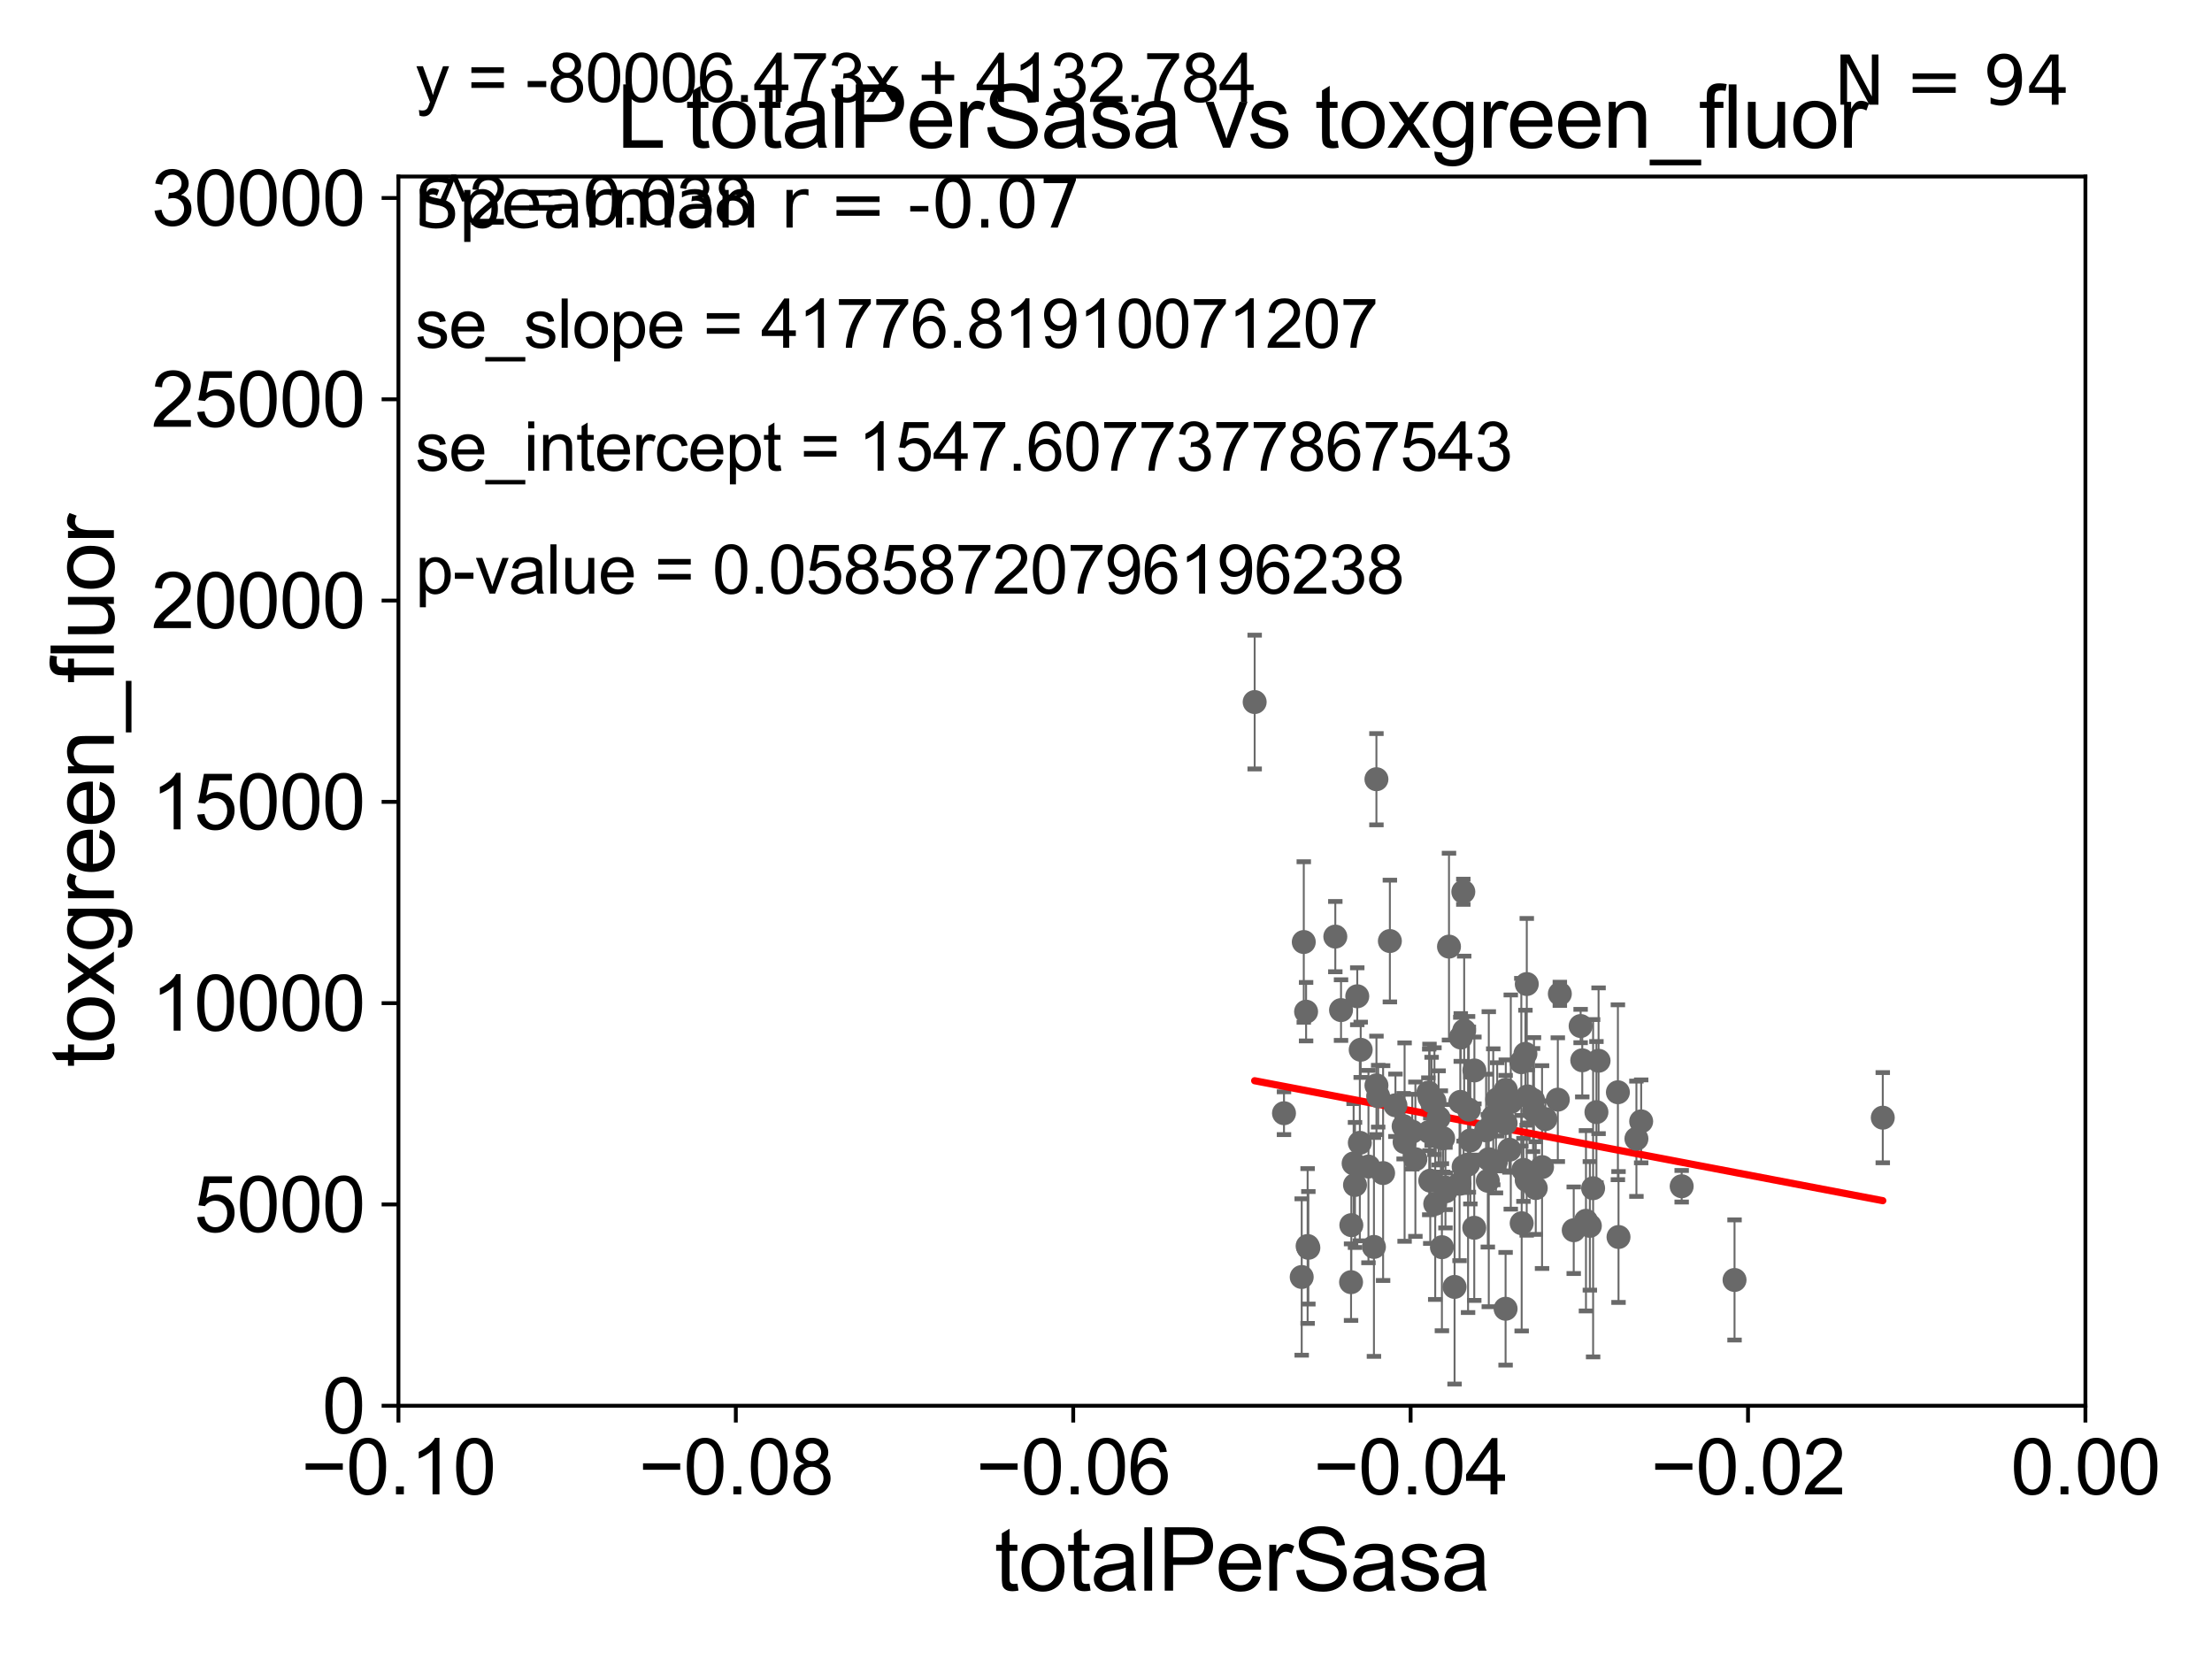 <?xml version="1.0" encoding="utf-8" standalone="no"?>
<!DOCTYPE svg PUBLIC "-//W3C//DTD SVG 1.1//EN"
  "http://www.w3.org/Graphics/SVG/1.1/DTD/svg11.dtd">
<svg xmlns:xlink="http://www.w3.org/1999/xlink" width="460.8pt" height="345.6pt" viewBox="0 0 460.8 345.6" xmlns="http://www.w3.org/2000/svg" version="1.1">
 <defs>
  <style type="text/css">*{stroke-linejoin: round; stroke-linecap: butt}</style>
 </defs>
 <g id="figure_1">
  <g id="patch_1">
   <path d="M 0 345.6 
L 460.8 345.6 
L 460.8 0 
L 0 0 
z
" style="fill: #ffffff"/>
  </g>
  <g id="axes_1">
   <g id="patch_2">
    <path d="M 83 292.84 
L 434.43 292.84 
L 434.43 36.775 
L 83 36.775 
z
" style="fill: #ffffff"/>
   </g>
   <g id="PathCollection_1">
    <defs>
     <path id="m59d696fa80" d="M 0 1.118 
C 0.297 1.118 0.581 1 0.791 0.791 
C 1 0.581 1.118 0.297 1.118 0 
C 1.118 -0.297 1 -0.581 0.791 -0.791 
C 0.581 -1 0.297 -1.118 0 -1.118 
C -0.297 -1.118 -0.581 -1 -0.791 -0.791 
C -1 -0.581 -1.118 -0.297 -1.118 0 
C -1.118 0.297 -1 0.581 -0.791 0.791 
C -0.581 1 -0.297 1.118 0 1.118 
z
" style="stroke: #696969"/>
    </defs>
    <g clip-path="url(#pb07d14ead1)">
     <use xlink:href="#m59d696fa80" x="361.337" y="266.642" style="fill: #696969; stroke: #696969"/>
     <use xlink:href="#m59d696fa80" x="327.836" y="256.28" style="fill: #696969; stroke: #696969"/>
     <use xlink:href="#m59d696fa80" x="324.522" y="229.078" style="fill: #696969; stroke: #696969"/>
     <use xlink:href="#m59d696fa80" x="337.167" y="257.69" style="fill: #696969; stroke: #696969"/>
     <use xlink:href="#m59d696fa80" x="392.216" y="232.832" style="fill: #696969; stroke: #696969"/>
     <use xlink:href="#m59d696fa80" x="332.566" y="231.675" style="fill: #696969; stroke: #696969"/>
     <use xlink:href="#m59d696fa80" x="329.614" y="220.879" style="fill: #696969; stroke: #696969"/>
     <use xlink:href="#m59d696fa80" x="331.197" y="255.367" style="fill: #696969; stroke: #696969"/>
     <use xlink:href="#m59d696fa80" x="341.887" y="233.601" style="fill: #696969; stroke: #696969"/>
     <use xlink:href="#m59d696fa80" x="316.992" y="254.819" style="fill: #696969; stroke: #696969"/>
     <use xlink:href="#m59d696fa80" x="350.324" y="247.117" style="fill: #696969; stroke: #696969"/>
     <use xlink:href="#m59d696fa80" x="333.012" y="220.975" style="fill: #696969; stroke: #696969"/>
     <use xlink:href="#m59d696fa80" x="340.897" y="237.221" style="fill: #696969; stroke: #696969"/>
     <use xlink:href="#m59d696fa80" x="329.273" y="213.74" style="fill: #696969; stroke: #696969"/>
     <use xlink:href="#m59d696fa80" x="331.875" y="247.528" style="fill: #696969; stroke: #696969"/>
     <use xlink:href="#m59d696fa80" x="330.386" y="254.311" style="fill: #696969; stroke: #696969"/>
     <use xlink:href="#m59d696fa80" x="283.458" y="218.687" style="fill: #696969; stroke: #696969"/>
     <use xlink:href="#m59d696fa80" x="311.071" y="232.653" style="fill: #696969; stroke: #696969"/>
     <use xlink:href="#m59d696fa80" x="286.735" y="162.325" style="fill: #696969; stroke: #696969"/>
     <use xlink:href="#m59d696fa80" x="305.825" y="242.59" style="fill: #696969; stroke: #696969"/>
     <use xlink:href="#m59d696fa80" x="317.362" y="243.709" style="fill: #696969; stroke: #696969"/>
     <use xlink:href="#m59d696fa80" x="311.638" y="241.953" style="fill: #696969; stroke: #696969"/>
     <use xlink:href="#m59d696fa80" x="297.737" y="235.799" style="fill: #696969; stroke: #696969"/>
     <use xlink:href="#m59d696fa80" x="298.822" y="229.387" style="fill: #696969; stroke: #696969"/>
     <use xlink:href="#m59d696fa80" x="297.949" y="245.953" style="fill: #696969; stroke: #696969"/>
     <use xlink:href="#m59d696fa80" x="313.684" y="227.026" style="fill: #696969; stroke: #696969"/>
     <use xlink:href="#m59d696fa80" x="278.17" y="195.112" style="fill: #696969; stroke: #696969"/>
     <use xlink:href="#m59d696fa80" x="310.142" y="241.483" style="fill: #696969; stroke: #696969"/>
     <use xlink:href="#m59d696fa80" x="281.984" y="242.362" style="fill: #696969; stroke: #696969"/>
     <use xlink:href="#m59d696fa80" x="316.92" y="221.277" style="fill: #696969; stroke: #696969"/>
     <use xlink:href="#m59d696fa80" x="321.237" y="243.125" style="fill: #696969; stroke: #696969"/>
     <use xlink:href="#m59d696fa80" x="318.233" y="228.399" style="fill: #696969; stroke: #696969"/>
     <use xlink:href="#m59d696fa80" x="300.376" y="259.814" style="fill: #696969; stroke: #696969"/>
     <use xlink:href="#m59d696fa80" x="285.076" y="243.018" style="fill: #696969; stroke: #696969"/>
     <use xlink:href="#m59d696fa80" x="271.17" y="266.022" style="fill: #696969; stroke: #696969"/>
     <use xlink:href="#m59d696fa80" x="272.083" y="210.752" style="fill: #696969; stroke: #696969"/>
     <use xlink:href="#m59d696fa80" x="304.835" y="185.774" style="fill: #696969; stroke: #696969"/>
     <use xlink:href="#m59d696fa80" x="305.016" y="214.712" style="fill: #696969; stroke: #696969"/>
     <use xlink:href="#m59d696fa80" x="281.45" y="267.098" style="fill: #696969; stroke: #696969"/>
     <use xlink:href="#m59d696fa80" x="304.209" y="229.544" style="fill: #696969; stroke: #696969"/>
     <use xlink:href="#m59d696fa80" x="279.361" y="210.421" style="fill: #696969; stroke: #696969"/>
     <use xlink:href="#m59d696fa80" x="286.217" y="259.755" style="fill: #696969; stroke: #696969"/>
     <use xlink:href="#m59d696fa80" x="313.648" y="233.968" style="fill: #696969; stroke: #696969"/>
     <use xlink:href="#m59d696fa80" x="300.152" y="236.956" style="fill: #696969; stroke: #696969"/>
     <use xlink:href="#m59d696fa80" x="301.851" y="197.197" style="fill: #696969; stroke: #696969"/>
     <use xlink:href="#m59d696fa80" x="309.588" y="235.481" style="fill: #696969; stroke: #696969"/>
     <use xlink:href="#m59d696fa80" x="318.04" y="245.857" style="fill: #696969; stroke: #696969"/>
     <use xlink:href="#m59d696fa80" x="282.743" y="207.541" style="fill: #696969; stroke: #696969"/>
     <use xlink:href="#m59d696fa80" x="319.366" y="229.161" style="fill: #696969; stroke: #696969"/>
     <use xlink:href="#m59d696fa80" x="272.555" y="259.938" style="fill: #696969; stroke: #696969"/>
     <use xlink:href="#m59d696fa80" x="314.724" y="229.578" style="fill: #696969; stroke: #696969"/>
     <use xlink:href="#m59d696fa80" x="307.144" y="222.993" style="fill: #696969; stroke: #696969"/>
     <use xlink:href="#m59d696fa80" x="301.149" y="248.174" style="fill: #696969; stroke: #696969"/>
     <use xlink:href="#m59d696fa80" x="305.99" y="231.162" style="fill: #696969; stroke: #696969"/>
     <use xlink:href="#m59d696fa80" x="307.115" y="255.767" style="fill: #696969; stroke: #696969"/>
     <use xlink:href="#m59d696fa80" x="301.117" y="247.399" style="fill: #696969; stroke: #696969"/>
     <use xlink:href="#m59d696fa80" x="282.272" y="246.848" style="fill: #696969; stroke: #696969"/>
     <use xlink:href="#m59d696fa80" x="313.643" y="272.64" style="fill: #696969; stroke: #696969"/>
     <use xlink:href="#m59d696fa80" x="298.984" y="250.774" style="fill: #696969; stroke: #696969"/>
     <use xlink:href="#m59d696fa80" x="292.603" y="237.914" style="fill: #696969; stroke: #696969"/>
     <use xlink:href="#m59d696fa80" x="287.098" y="228.36" style="fill: #696969; stroke: #696969"/>
     <use xlink:href="#m59d696fa80" x="303.013" y="268.09" style="fill: #696969; stroke: #696969"/>
     <use xlink:href="#m59d696fa80" x="337.037" y="227.536" style="fill: #696969; stroke: #696969"/>
     <use xlink:href="#m59d696fa80" x="294.196" y="235.746" style="fill: #696969; stroke: #696969"/>
     <use xlink:href="#m59d696fa80" x="283.277" y="238.069" style="fill: #696969; stroke: #696969"/>
     <use xlink:href="#m59d696fa80" x="318.057" y="204.994" style="fill: #696969; stroke: #696969"/>
     <use xlink:href="#m59d696fa80" x="319.556" y="231.413" style="fill: #696969; stroke: #696969"/>
     <use xlink:href="#m59d696fa80" x="309.941" y="245.98" style="fill: #696969; stroke: #696969"/>
     <use xlink:href="#m59d696fa80" x="297.79" y="228.608" style="fill: #696969; stroke: #696969"/>
     <use xlink:href="#m59d696fa80" x="299.688" y="232.875" style="fill: #696969; stroke: #696969"/>
     <use xlink:href="#m59d696fa80" x="319.926" y="247.495" style="fill: #696969; stroke: #696969"/>
     <use xlink:href="#m59d696fa80" x="261.37" y="146.251" style="fill: #696969; stroke: #696969"/>
     <use xlink:href="#m59d696fa80" x="271.601" y="196.238" style="fill: #696969; stroke: #696969"/>
     <use xlink:href="#m59d696fa80" x="298.231" y="229.405" style="fill: #696969; stroke: #696969"/>
     <use xlink:href="#m59d696fa80" x="314.441" y="239.511" style="fill: #696969; stroke: #696969"/>
     <use xlink:href="#m59d696fa80" x="317.774" y="219.531" style="fill: #696969; stroke: #696969"/>
     <use xlink:href="#m59d696fa80" x="321.938" y="233.131" style="fill: #696969; stroke: #696969"/>
     <use xlink:href="#m59d696fa80" x="272.401" y="259.566" style="fill: #696969; stroke: #696969"/>
     <use xlink:href="#m59d696fa80" x="289.536" y="196.036" style="fill: #696969; stroke: #696969"/>
     <use xlink:href="#m59d696fa80" x="281.507" y="255.218" style="fill: #696969; stroke: #696969"/>
     <use xlink:href="#m59d696fa80" x="288.127" y="244.374" style="fill: #696969; stroke: #696969"/>
     <use xlink:href="#m59d696fa80" x="304.05" y="246.604" style="fill: #696969; stroke: #696969"/>
     <use xlink:href="#m59d696fa80" x="304.304" y="216.128" style="fill: #696969; stroke: #696969"/>
     <use xlink:href="#m59d696fa80" x="324.944" y="207.033" style="fill: #696969; stroke: #696969"/>
     <use xlink:href="#m59d696fa80" x="290.696" y="230.249" style="fill: #696969; stroke: #696969"/>
     <use xlink:href="#m59d696fa80" x="306.302" y="237.576" style="fill: #696969; stroke: #696969"/>
     <use xlink:href="#m59d696fa80" x="304.9" y="243.058" style="fill: #696969; stroke: #696969"/>
     <use xlink:href="#m59d696fa80" x="267.479" y="231.902" style="fill: #696969; stroke: #696969"/>
     <use xlink:href="#m59d696fa80" x="294.852" y="241.481" style="fill: #696969; stroke: #696969"/>
     <use xlink:href="#m59d696fa80" x="311.894" y="229.015" style="fill: #696969; stroke: #696969"/>
     <use xlink:href="#m59d696fa80" x="286.741" y="226.101" style="fill: #696969; stroke: #696969"/>
     <use xlink:href="#m59d696fa80" x="292.399" y="234.612" style="fill: #696969; stroke: #696969"/>
     <use xlink:href="#m59d696fa80" x="297.553" y="227.609" style="fill: #696969; stroke: #696969"/>
     <use xlink:href="#m59d696fa80" x="300.633" y="237.127" style="fill: #696969; stroke: #696969"/>
    </g>
   </g>
   <g id="matplotlib.axis_1">
    <g id="xtick_1">
     <g id="line2d_1">
      <defs>
       <path id="m3ae5d95e92" d="M 0 0 
L 0 3.5 
" style="stroke: #000000; stroke-width: 0.8"/>
      </defs>
      <g>
       <use xlink:href="#m3ae5d95e92" x="83" y="292.84" style="stroke: #000000; stroke-width: 0.8"/>
      </g>
     </g>
     <g id="text_1">
      <!-- −0.10 -->
      <g transform="translate(62.759 311.293)scale(0.16 -0.16)">
       <defs>
        <path id="ArialMT-2212" d="M 3381 1997 
L 356 1997 
L 356 2522 
L 3381 2522 
L 3381 1997 
z
" transform="scale(0.016)"/>
        <path id="ArialMT-30" d="M 266 2259 
Q 266 3072 433 3567 
Q 600 4063 929 4331 
Q 1259 4600 1759 4600 
Q 2128 4600 2406 4451 
Q 2684 4303 2865 4023 
Q 3047 3744 3150 3342 
Q 3253 2941 3253 2259 
Q 3253 1453 3087 958 
Q 2922 463 2592 192 
Q 2263 -78 1759 -78 
Q 1097 -78 719 397 
Q 266 969 266 2259 
z
M 844 2259 
Q 844 1131 1108 757 
Q 1372 384 1759 384 
Q 2147 384 2411 759 
Q 2675 1134 2675 2259 
Q 2675 3391 2411 3762 
Q 2147 4134 1753 4134 
Q 1366 4134 1134 3806 
Q 844 3388 844 2259 
z
" transform="scale(0.016)"/>
        <path id="ArialMT-2e" d="M 581 0 
L 581 641 
L 1222 641 
L 1222 0 
L 581 0 
z
" transform="scale(0.016)"/>
        <path id="ArialMT-31" d="M 2384 0 
L 1822 0 
L 1822 3584 
Q 1619 3391 1289 3197 
Q 959 3003 697 2906 
L 697 3450 
Q 1169 3672 1522 3987 
Q 1875 4303 2022 4600 
L 2384 4600 
L 2384 0 
z
" transform="scale(0.016)"/>
       </defs>
       <use xlink:href="#ArialMT-2212"/>
       <use xlink:href="#ArialMT-30" x="58.398"/>
       <use xlink:href="#ArialMT-2e" x="114.014"/>
       <use xlink:href="#ArialMT-31" x="141.797"/>
       <use xlink:href="#ArialMT-30" x="197.412"/>
      </g>
     </g>
    </g>
    <g id="xtick_2">
     <g id="line2d_2">
      <g>
       <use xlink:href="#m3ae5d95e92" x="153.286" y="292.84" style="stroke: #000000; stroke-width: 0.8"/>
      </g>
     </g>
     <g id="text_2">
      <!-- −0.08 -->
      <g transform="translate(133.045 311.293)scale(0.16 -0.16)">
       <defs>
        <path id="ArialMT-38" d="M 1131 2484 
Q 781 2613 612 2850 
Q 444 3088 444 3419 
Q 444 3919 803 4259 
Q 1163 4600 1759 4600 
Q 2359 4600 2725 4251 
Q 3091 3903 3091 3403 
Q 3091 3084 2923 2848 
Q 2756 2613 2416 2484 
Q 2838 2347 3058 2040 
Q 3278 1734 3278 1309 
Q 3278 722 2862 322 
Q 2447 -78 1769 -78 
Q 1091 -78 675 323 
Q 259 725 259 1325 
Q 259 1772 486 2073 
Q 713 2375 1131 2484 
z
M 1019 3438 
Q 1019 3113 1228 2906 
Q 1438 2700 1772 2700 
Q 2097 2700 2305 2904 
Q 2513 3109 2513 3406 
Q 2513 3716 2298 3927 
Q 2084 4138 1766 4138 
Q 1444 4138 1231 3931 
Q 1019 3725 1019 3438 
z
M 838 1322 
Q 838 1081 952 856 
Q 1066 631 1291 507 
Q 1516 384 1775 384 
Q 2178 384 2440 643 
Q 2703 903 2703 1303 
Q 2703 1709 2433 1975 
Q 2163 2241 1756 2241 
Q 1359 2241 1098 1978 
Q 838 1716 838 1322 
z
" transform="scale(0.016)"/>
       </defs>
       <use xlink:href="#ArialMT-2212"/>
       <use xlink:href="#ArialMT-30" x="58.398"/>
       <use xlink:href="#ArialMT-2e" x="114.014"/>
       <use xlink:href="#ArialMT-30" x="141.797"/>
       <use xlink:href="#ArialMT-38" x="197.412"/>
      </g>
     </g>
    </g>
    <g id="xtick_3">
     <g id="line2d_3">
      <g>
       <use xlink:href="#m3ae5d95e92" x="223.572" y="292.84" style="stroke: #000000; stroke-width: 0.8"/>
      </g>
     </g>
     <g id="text_3">
      <!-- −0.06 -->
      <g transform="translate(203.331 311.293)scale(0.16 -0.16)">
       <defs>
        <path id="ArialMT-36" d="M 3184 3459 
L 2625 3416 
Q 2550 3747 2413 3897 
Q 2184 4138 1850 4138 
Q 1581 4138 1378 3988 
Q 1113 3794 959 3422 
Q 806 3050 800 2363 
Q 1003 2672 1297 2822 
Q 1591 2972 1913 2972 
Q 2475 2972 2870 2558 
Q 3266 2144 3266 1488 
Q 3266 1056 3080 686 
Q 2894 316 2569 119 
Q 2244 -78 1831 -78 
Q 1128 -78 684 439 
Q 241 956 241 2144 
Q 241 3472 731 4075 
Q 1159 4600 1884 4600 
Q 2425 4600 2770 4297 
Q 3116 3994 3184 3459 
z
M 888 1484 
Q 888 1194 1011 928 
Q 1134 663 1356 523 
Q 1578 384 1822 384 
Q 2178 384 2434 671 
Q 2691 959 2691 1453 
Q 2691 1928 2437 2201 
Q 2184 2475 1800 2475 
Q 1419 2475 1153 2201 
Q 888 1928 888 1484 
z
" transform="scale(0.016)"/>
       </defs>
       <use xlink:href="#ArialMT-2212"/>
       <use xlink:href="#ArialMT-30" x="58.398"/>
       <use xlink:href="#ArialMT-2e" x="114.014"/>
       <use xlink:href="#ArialMT-30" x="141.797"/>
       <use xlink:href="#ArialMT-36" x="197.412"/>
      </g>
     </g>
    </g>
    <g id="xtick_4">
     <g id="line2d_4">
      <g>
       <use xlink:href="#m3ae5d95e92" x="293.858" y="292.84" style="stroke: #000000; stroke-width: 0.8"/>
      </g>
     </g>
     <g id="text_4">
      <!-- −0.04 -->
      <g transform="translate(273.617 311.293)scale(0.16 -0.16)">
       <defs>
        <path id="ArialMT-34" d="M 2069 0 
L 2069 1097 
L 81 1097 
L 81 1613 
L 2172 4581 
L 2631 4581 
L 2631 1613 
L 3250 1613 
L 3250 1097 
L 2631 1097 
L 2631 0 
L 2069 0 
z
M 2069 1613 
L 2069 3678 
L 634 1613 
L 2069 1613 
z
" transform="scale(0.016)"/>
       </defs>
       <use xlink:href="#ArialMT-2212"/>
       <use xlink:href="#ArialMT-30" x="58.398"/>
       <use xlink:href="#ArialMT-2e" x="114.014"/>
       <use xlink:href="#ArialMT-30" x="141.797"/>
       <use xlink:href="#ArialMT-34" x="197.412"/>
      </g>
     </g>
    </g>
    <g id="xtick_5">
     <g id="line2d_5">
      <g>
       <use xlink:href="#m3ae5d95e92" x="364.144" y="292.84" style="stroke: #000000; stroke-width: 0.8"/>
      </g>
     </g>
     <g id="text_5">
      <!-- −0.02 -->
      <g transform="translate(343.903 311.293)scale(0.16 -0.16)">
       <defs>
        <path id="ArialMT-32" d="M 3222 541 
L 3222 0 
L 194 0 
Q 188 203 259 391 
Q 375 700 629 1000 
Q 884 1300 1366 1694 
Q 2113 2306 2375 2664 
Q 2638 3022 2638 3341 
Q 2638 3675 2398 3904 
Q 2159 4134 1775 4134 
Q 1369 4134 1125 3890 
Q 881 3647 878 3216 
L 300 3275 
Q 359 3922 746 4261 
Q 1134 4600 1788 4600 
Q 2447 4600 2831 4234 
Q 3216 3869 3216 3328 
Q 3216 3053 3103 2787 
Q 2991 2522 2730 2228 
Q 2469 1934 1863 1422 
Q 1356 997 1212 845 
Q 1069 694 975 541 
L 3222 541 
z
" transform="scale(0.016)"/>
       </defs>
       <use xlink:href="#ArialMT-2212"/>
       <use xlink:href="#ArialMT-30" x="58.398"/>
       <use xlink:href="#ArialMT-2e" x="114.014"/>
       <use xlink:href="#ArialMT-30" x="141.797"/>
       <use xlink:href="#ArialMT-32" x="197.412"/>
      </g>
     </g>
    </g>
    <g id="xtick_6">
     <g id="line2d_6">
      <g>
       <use xlink:href="#m3ae5d95e92" x="434.43" y="292.84" style="stroke: #000000; stroke-width: 0.8"/>
      </g>
     </g>
     <g id="text_6">
      <!-- 0.00 -->
      <g transform="translate(418.861 311.293)scale(0.16 -0.16)">
       <use xlink:href="#ArialMT-30"/>
       <use xlink:href="#ArialMT-2e" x="55.615"/>
       <use xlink:href="#ArialMT-30" x="83.398"/>
       <use xlink:href="#ArialMT-30" x="139.014"/>
      </g>
     </g>
    </g>
    <g id="text_7">
     <!-- totalPerSasa -->
     <g transform="translate(207.187 331.357)scale(0.18 -0.18)">
      <defs>
       <path id="ArialMT-74" d="M 1650 503 
L 1731 6 
Q 1494 -44 1306 -44 
Q 1000 -44 831 53 
Q 663 150 594 308 
Q 525 466 525 972 
L 525 2881 
L 113 2881 
L 113 3319 
L 525 3319 
L 525 4141 
L 1084 4478 
L 1084 3319 
L 1650 3319 
L 1650 2881 
L 1084 2881 
L 1084 941 
Q 1084 700 1114 631 
Q 1144 563 1211 522 
Q 1278 481 1403 481 
Q 1497 481 1650 503 
z
" transform="scale(0.016)"/>
       <path id="ArialMT-6f" d="M 213 1659 
Q 213 2581 725 3025 
Q 1153 3394 1769 3394 
Q 2453 3394 2887 2945 
Q 3322 2497 3322 1706 
Q 3322 1066 3130 698 
Q 2938 331 2570 128 
Q 2203 -75 1769 -75 
Q 1072 -75 642 372 
Q 213 819 213 1659 
z
M 791 1659 
Q 791 1022 1069 705 
Q 1347 388 1769 388 
Q 2188 388 2466 706 
Q 2744 1025 2744 1678 
Q 2744 2294 2464 2611 
Q 2184 2928 1769 2928 
Q 1347 2928 1069 2612 
Q 791 2297 791 1659 
z
" transform="scale(0.016)"/>
       <path id="ArialMT-61" d="M 2588 409 
Q 2275 144 1986 34 
Q 1697 -75 1366 -75 
Q 819 -75 525 192 
Q 231 459 231 875 
Q 231 1119 342 1320 
Q 453 1522 633 1644 
Q 813 1766 1038 1828 
Q 1203 1872 1538 1913 
Q 2219 1994 2541 2106 
Q 2544 2222 2544 2253 
Q 2544 2597 2384 2738 
Q 2169 2928 1744 2928 
Q 1347 2928 1158 2789 
Q 969 2650 878 2297 
L 328 2372 
Q 403 2725 575 2942 
Q 747 3159 1072 3276 
Q 1397 3394 1825 3394 
Q 2250 3394 2515 3294 
Q 2781 3194 2906 3042 
Q 3031 2891 3081 2659 
Q 3109 2516 3109 2141 
L 3109 1391 
Q 3109 606 3145 398 
Q 3181 191 3288 0 
L 2700 0 
Q 2613 175 2588 409 
z
M 2541 1666 
Q 2234 1541 1622 1453 
Q 1275 1403 1131 1340 
Q 988 1278 909 1158 
Q 831 1038 831 891 
Q 831 666 1001 516 
Q 1172 366 1500 366 
Q 1825 366 2078 508 
Q 2331 650 2450 897 
Q 2541 1088 2541 1459 
L 2541 1666 
z
" transform="scale(0.016)"/>
       <path id="ArialMT-6c" d="M 409 0 
L 409 4581 
L 972 4581 
L 972 0 
L 409 0 
z
" transform="scale(0.016)"/>
       <path id="ArialMT-50" d="M 494 0 
L 494 4581 
L 2222 4581 
Q 2678 4581 2919 4538 
Q 3256 4481 3484 4323 
Q 3713 4166 3852 3881 
Q 3991 3597 3991 3256 
Q 3991 2672 3619 2267 
Q 3247 1863 2275 1863 
L 1100 1863 
L 1100 0 
L 494 0 
z
M 1100 2403 
L 2284 2403 
Q 2872 2403 3119 2622 
Q 3366 2841 3366 3238 
Q 3366 3525 3220 3729 
Q 3075 3934 2838 4000 
Q 2684 4041 2272 4041 
L 1100 4041 
L 1100 2403 
z
" transform="scale(0.016)"/>
       <path id="ArialMT-65" d="M 2694 1069 
L 3275 997 
Q 3138 488 2766 206 
Q 2394 -75 1816 -75 
Q 1088 -75 661 373 
Q 234 822 234 1631 
Q 234 2469 665 2931 
Q 1097 3394 1784 3394 
Q 2450 3394 2872 2941 
Q 3294 2488 3294 1666 
Q 3294 1616 3291 1516 
L 816 1516 
Q 847 969 1125 678 
Q 1403 388 1819 388 
Q 2128 388 2347 550 
Q 2566 713 2694 1069 
z
M 847 1978 
L 2700 1978 
Q 2663 2397 2488 2606 
Q 2219 2931 1791 2931 
Q 1403 2931 1139 2672 
Q 875 2413 847 1978 
z
" transform="scale(0.016)"/>
       <path id="ArialMT-72" d="M 416 0 
L 416 3319 
L 922 3319 
L 922 2816 
Q 1116 3169 1280 3281 
Q 1444 3394 1641 3394 
Q 1925 3394 2219 3213 
L 2025 2691 
Q 1819 2813 1613 2813 
Q 1428 2813 1281 2702 
Q 1134 2591 1072 2394 
Q 978 2094 978 1738 
L 978 0 
L 416 0 
z
" transform="scale(0.016)"/>
       <path id="ArialMT-53" d="M 288 1472 
L 859 1522 
Q 900 1178 1048 958 
Q 1197 738 1509 602 
Q 1822 466 2213 466 
Q 2559 466 2825 569 
Q 3091 672 3220 851 
Q 3350 1031 3350 1244 
Q 3350 1459 3225 1620 
Q 3100 1781 2813 1891 
Q 2628 1963 1997 2114 
Q 1366 2266 1113 2400 
Q 784 2572 623 2826 
Q 463 3081 463 3397 
Q 463 3744 659 4045 
Q 856 4347 1234 4503 
Q 1613 4659 2075 4659 
Q 2584 4659 2973 4495 
Q 3363 4331 3572 4012 
Q 3781 3694 3797 3291 
L 3216 3247 
Q 3169 3681 2898 3903 
Q 2628 4125 2100 4125 
Q 1550 4125 1298 3923 
Q 1047 3722 1047 3438 
Q 1047 3191 1225 3031 
Q 1400 2872 2139 2705 
Q 2878 2538 3153 2413 
Q 3553 2228 3743 1945 
Q 3934 1663 3934 1294 
Q 3934 928 3725 604 
Q 3516 281 3123 101 
Q 2731 -78 2241 -78 
Q 1619 -78 1198 103 
Q 778 284 539 648 
Q 300 1013 288 1472 
z
" transform="scale(0.016)"/>
       <path id="ArialMT-73" d="M 197 991 
L 753 1078 
Q 800 744 1014 566 
Q 1228 388 1613 388 
Q 2000 388 2187 545 
Q 2375 703 2375 916 
Q 2375 1106 2209 1216 
Q 2094 1291 1634 1406 
Q 1016 1563 777 1677 
Q 538 1791 414 1992 
Q 291 2194 291 2438 
Q 291 2659 392 2848 
Q 494 3038 669 3163 
Q 800 3259 1026 3326 
Q 1253 3394 1513 3394 
Q 1903 3394 2198 3281 
Q 2494 3169 2634 2976 
Q 2775 2784 2828 2463 
L 2278 2388 
Q 2241 2644 2061 2787 
Q 1881 2931 1553 2931 
Q 1166 2931 1000 2803 
Q 834 2675 834 2503 
Q 834 2394 903 2306 
Q 972 2216 1119 2156 
Q 1203 2125 1616 2013 
Q 2213 1853 2448 1751 
Q 2684 1650 2818 1456 
Q 2953 1263 2953 975 
Q 2953 694 2789 445 
Q 2625 197 2315 61 
Q 2006 -75 1616 -75 
Q 969 -75 630 194 
Q 291 463 197 991 
z
" transform="scale(0.016)"/>
      </defs>
      <use xlink:href="#ArialMT-74"/>
      <use xlink:href="#ArialMT-6f" x="27.783"/>
      <use xlink:href="#ArialMT-74" x="83.398"/>
      <use xlink:href="#ArialMT-61" x="111.182"/>
      <use xlink:href="#ArialMT-6c" x="166.797"/>
      <use xlink:href="#ArialMT-50" x="189.014"/>
      <use xlink:href="#ArialMT-65" x="255.713"/>
      <use xlink:href="#ArialMT-72" x="311.328"/>
      <use xlink:href="#ArialMT-53" x="344.629"/>
      <use xlink:href="#ArialMT-61" x="411.328"/>
      <use xlink:href="#ArialMT-73" x="466.943"/>
      <use xlink:href="#ArialMT-61" x="516.943"/>
     </g>
    </g>
   </g>
   <g id="matplotlib.axis_2">
    <g id="ytick_1">
     <g id="line2d_7">
      <defs>
       <path id="m6bf9b73a9b" d="M 0 0 
L -3.5 0 
" style="stroke: #000000; stroke-width: 0.8"/>
      </defs>
      <g>
       <use xlink:href="#m6bf9b73a9b" x="83" y="292.84" style="stroke: #000000; stroke-width: 0.8"/>
      </g>
     </g>
     <g id="text_8">
      <!-- 0 -->
      <g transform="translate(67.103 298.566)scale(0.16 -0.16)">
       <use xlink:href="#ArialMT-30"/>
      </g>
     </g>
    </g>
    <g id="ytick_2">
     <g id="line2d_8">
      <g>
       <use xlink:href="#m6bf9b73a9b" x="83" y="250.908" style="stroke: #000000; stroke-width: 0.8"/>
      </g>
     </g>
     <g id="text_9">
      <!-- 5000 -->
      <g transform="translate(40.41 256.634)scale(0.16 -0.16)">
       <defs>
        <path id="ArialMT-35" d="M 266 1200 
L 856 1250 
Q 922 819 1161 601 
Q 1400 384 1738 384 
Q 2144 384 2425 690 
Q 2706 997 2706 1503 
Q 2706 1984 2436 2262 
Q 2166 2541 1728 2541 
Q 1456 2541 1237 2417 
Q 1019 2294 894 2097 
L 366 2166 
L 809 4519 
L 3088 4519 
L 3088 3981 
L 1259 3981 
L 1013 2750 
Q 1425 3038 1878 3038 
Q 2478 3038 2890 2622 
Q 3303 2206 3303 1553 
Q 3303 931 2941 478 
Q 2500 -78 1738 -78 
Q 1113 -78 717 272 
Q 322 622 266 1200 
z
" transform="scale(0.016)"/>
       </defs>
       <use xlink:href="#ArialMT-35"/>
       <use xlink:href="#ArialMT-30" x="55.615"/>
       <use xlink:href="#ArialMT-30" x="111.23"/>
       <use xlink:href="#ArialMT-30" x="166.846"/>
      </g>
     </g>
    </g>
    <g id="ytick_3">
     <g id="line2d_9">
      <g>
       <use xlink:href="#m6bf9b73a9b" x="83" y="208.976" style="stroke: #000000; stroke-width: 0.8"/>
      </g>
     </g>
     <g id="text_10">
      <!-- 10000 -->
      <g transform="translate(31.512 214.702)scale(0.16 -0.16)">
       <use xlink:href="#ArialMT-31"/>
       <use xlink:href="#ArialMT-30" x="55.615"/>
       <use xlink:href="#ArialMT-30" x="111.23"/>
       <use xlink:href="#ArialMT-30" x="166.846"/>
       <use xlink:href="#ArialMT-30" x="222.461"/>
      </g>
     </g>
    </g>
    <g id="ytick_4">
     <g id="line2d_10">
      <g>
       <use xlink:href="#m6bf9b73a9b" x="83" y="167.043" style="stroke: #000000; stroke-width: 0.8"/>
      </g>
     </g>
     <g id="text_11">
      <!-- 15000 -->
      <g transform="translate(31.512 172.77)scale(0.16 -0.16)">
       <use xlink:href="#ArialMT-31"/>
       <use xlink:href="#ArialMT-35" x="55.615"/>
       <use xlink:href="#ArialMT-30" x="111.23"/>
       <use xlink:href="#ArialMT-30" x="166.846"/>
       <use xlink:href="#ArialMT-30" x="222.461"/>
      </g>
     </g>
    </g>
    <g id="ytick_5">
     <g id="line2d_11">
      <g>
       <use xlink:href="#m6bf9b73a9b" x="83" y="125.111" style="stroke: #000000; stroke-width: 0.8"/>
      </g>
     </g>
     <g id="text_12">
      <!-- 20000 -->
      <g transform="translate(31.512 130.837)scale(0.16 -0.16)">
       <use xlink:href="#ArialMT-32"/>
       <use xlink:href="#ArialMT-30" x="55.615"/>
       <use xlink:href="#ArialMT-30" x="111.23"/>
       <use xlink:href="#ArialMT-30" x="166.846"/>
       <use xlink:href="#ArialMT-30" x="222.461"/>
      </g>
     </g>
    </g>
    <g id="ytick_6">
     <g id="line2d_12">
      <g>
       <use xlink:href="#m6bf9b73a9b" x="83" y="83.179" style="stroke: #000000; stroke-width: 0.8"/>
      </g>
     </g>
     <g id="text_13">
      <!-- 25000 -->
      <g transform="translate(31.512 88.905)scale(0.16 -0.16)">
       <use xlink:href="#ArialMT-32"/>
       <use xlink:href="#ArialMT-35" x="55.615"/>
       <use xlink:href="#ArialMT-30" x="111.23"/>
       <use xlink:href="#ArialMT-30" x="166.846"/>
       <use xlink:href="#ArialMT-30" x="222.461"/>
      </g>
     </g>
    </g>
    <g id="ytick_7">
     <g id="line2d_13">
      <g>
       <use xlink:href="#m6bf9b73a9b" x="83" y="41.247" style="stroke: #000000; stroke-width: 0.8"/>
      </g>
     </g>
     <g id="text_14">
      <!-- 30000 -->
      <g transform="translate(31.512 46.973)scale(0.16 -0.16)">
       <defs>
        <path id="ArialMT-33" d="M 269 1209 
L 831 1284 
Q 928 806 1161 595 
Q 1394 384 1728 384 
Q 2125 384 2398 659 
Q 2672 934 2672 1341 
Q 2672 1728 2419 1979 
Q 2166 2231 1775 2231 
Q 1616 2231 1378 2169 
L 1441 2663 
Q 1497 2656 1531 2656 
Q 1891 2656 2178 2843 
Q 2466 3031 2466 3422 
Q 2466 3731 2256 3934 
Q 2047 4138 1716 4138 
Q 1388 4138 1169 3931 
Q 950 3725 888 3313 
L 325 3413 
Q 428 3978 793 4289 
Q 1159 4600 1703 4600 
Q 2078 4600 2393 4439 
Q 2709 4278 2876 4000 
Q 3044 3722 3044 3409 
Q 3044 3113 2884 2869 
Q 2725 2625 2413 2481 
Q 2819 2388 3044 2092 
Q 3269 1797 3269 1353 
Q 3269 753 2831 336 
Q 2394 -81 1725 -81 
Q 1122 -81 723 278 
Q 325 638 269 1209 
z
" transform="scale(0.016)"/>
       </defs>
       <use xlink:href="#ArialMT-33"/>
       <use xlink:href="#ArialMT-30" x="55.615"/>
       <use xlink:href="#ArialMT-30" x="111.23"/>
       <use xlink:href="#ArialMT-30" x="166.846"/>
       <use xlink:href="#ArialMT-30" x="222.461"/>
      </g>
     </g>
    </g>
    <g id="text_15">
     <!-- toxgreen_fluor -->
     <g transform="translate(23.724 222.34)rotate(-90)scale(0.18 -0.18)">
      <defs>
       <path id="ArialMT-78" d="M 47 0 
L 1259 1725 
L 138 3319 
L 841 3319 
L 1350 2541 
Q 1494 2319 1581 2169 
Q 1719 2375 1834 2534 
L 2394 3319 
L 3066 3319 
L 1919 1756 
L 3153 0 
L 2463 0 
L 1781 1031 
L 1600 1309 
L 728 0 
L 47 0 
z
" transform="scale(0.016)"/>
       <path id="ArialMT-67" d="M 319 -275 
L 866 -356 
Q 900 -609 1056 -725 
Q 1266 -881 1628 -881 
Q 2019 -881 2231 -725 
Q 2444 -569 2519 -288 
Q 2563 -116 2559 434 
Q 2191 0 1641 0 
Q 956 0 581 494 
Q 206 988 206 1678 
Q 206 2153 378 2554 
Q 550 2956 876 3175 
Q 1203 3394 1644 3394 
Q 2231 3394 2613 2919 
L 2613 3319 
L 3131 3319 
L 3131 450 
Q 3131 -325 2973 -648 
Q 2816 -972 2473 -1159 
Q 2131 -1347 1631 -1347 
Q 1038 -1347 672 -1080 
Q 306 -813 319 -275 
z
M 784 1719 
Q 784 1066 1043 766 
Q 1303 466 1694 466 
Q 2081 466 2343 764 
Q 2606 1063 2606 1700 
Q 2606 2309 2336 2618 
Q 2066 2928 1684 2928 
Q 1309 2928 1046 2623 
Q 784 2319 784 1719 
z
" transform="scale(0.016)"/>
       <path id="ArialMT-6e" d="M 422 0 
L 422 3319 
L 928 3319 
L 928 2847 
Q 1294 3394 1984 3394 
Q 2284 3394 2536 3286 
Q 2788 3178 2913 3003 
Q 3038 2828 3088 2588 
Q 3119 2431 3119 2041 
L 3119 0 
L 2556 0 
L 2556 2019 
Q 2556 2363 2490 2533 
Q 2425 2703 2258 2804 
Q 2091 2906 1866 2906 
Q 1506 2906 1245 2678 
Q 984 2450 984 1813 
L 984 0 
L 422 0 
z
" transform="scale(0.016)"/>
       <path id="ArialMT-5f" d="M -97 -1272 
L -97 -866 
L 3631 -866 
L 3631 -1272 
L -97 -1272 
z
" transform="scale(0.016)"/>
       <path id="ArialMT-66" d="M 556 0 
L 556 2881 
L 59 2881 
L 59 3319 
L 556 3319 
L 556 3672 
Q 556 4006 616 4169 
Q 697 4388 901 4523 
Q 1106 4659 1475 4659 
Q 1713 4659 2000 4603 
L 1916 4113 
Q 1741 4144 1584 4144 
Q 1328 4144 1222 4034 
Q 1116 3925 1116 3625 
L 1116 3319 
L 1763 3319 
L 1763 2881 
L 1116 2881 
L 1116 0 
L 556 0 
z
" transform="scale(0.016)"/>
       <path id="ArialMT-75" d="M 2597 0 
L 2597 488 
Q 2209 -75 1544 -75 
Q 1250 -75 995 37 
Q 741 150 617 320 
Q 494 491 444 738 
Q 409 903 409 1263 
L 409 3319 
L 972 3319 
L 972 1478 
Q 972 1038 1006 884 
Q 1059 663 1231 536 
Q 1403 409 1656 409 
Q 1909 409 2131 539 
Q 2353 669 2445 892 
Q 2538 1116 2538 1541 
L 2538 3319 
L 3100 3319 
L 3100 0 
L 2597 0 
z
" transform="scale(0.016)"/>
      </defs>
      <use xlink:href="#ArialMT-74"/>
      <use xlink:href="#ArialMT-6f" x="27.783"/>
      <use xlink:href="#ArialMT-78" x="83.398"/>
      <use xlink:href="#ArialMT-67" x="133.398"/>
      <use xlink:href="#ArialMT-72" x="189.014"/>
      <use xlink:href="#ArialMT-65" x="222.314"/>
      <use xlink:href="#ArialMT-65" x="277.93"/>
      <use xlink:href="#ArialMT-6e" x="333.545"/>
      <use xlink:href="#ArialMT-5f" x="389.16"/>
      <use xlink:href="#ArialMT-66" x="444.775"/>
      <use xlink:href="#ArialMT-6c" x="472.559"/>
      <use xlink:href="#ArialMT-75" x="494.775"/>
      <use xlink:href="#ArialMT-6f" x="550.391"/>
      <use xlink:href="#ArialMT-72" x="606.006"/>
     </g>
    </g>
   </g>
   <g id="LineCollection_1">
    <path d="M 361.337 279.154 
L 361.337 254.13 
" clip-path="url(#pb07d14ead1)" style="fill: none; stroke: #696969; stroke-width: 0.4"/>
    <path d="M 327.836 265.296 
L 327.836 247.264 
" clip-path="url(#pb07d14ead1)" style="fill: none; stroke: #696969; stroke-width: 0.4"/>
    <path d="M 324.522 241.968 
L 324.522 216.188 
" clip-path="url(#pb07d14ead1)" style="fill: none; stroke: #696969; stroke-width: 0.4"/>
    <path d="M 337.167 271.32 
L 337.167 244.061 
" clip-path="url(#pb07d14ead1)" style="fill: none; stroke: #696969; stroke-width: 0.4"/>
    <path d="M 392.216 242.228 
L 392.216 223.436 
" clip-path="url(#pb07d14ead1)" style="fill: none; stroke: #696969; stroke-width: 0.4"/>
    <path d="M 332.566 246.382 
L 332.566 216.968 
" clip-path="url(#pb07d14ead1)" style="fill: none; stroke: #696969; stroke-width: 0.4"/>
    <path d="M 329.614 228.509 
L 329.614 213.248 
" clip-path="url(#pb07d14ead1)" style="fill: none; stroke: #696969; stroke-width: 0.4"/>
    <path d="M 331.197 268.755 
L 331.197 241.979 
" clip-path="url(#pb07d14ead1)" style="fill: none; stroke: #696969; stroke-width: 0.4"/>
    <path d="M 341.887 242.241 
L 341.887 224.961 
" clip-path="url(#pb07d14ead1)" style="fill: none; stroke: #696969; stroke-width: 0.4"/>
    <path d="M 316.992 277.264 
L 316.992 232.374 
" clip-path="url(#pb07d14ead1)" style="fill: none; stroke: #696969; stroke-width: 0.4"/>
    <path d="M 350.324 250.403 
L 350.324 243.831 
" clip-path="url(#pb07d14ead1)" style="fill: none; stroke: #696969; stroke-width: 0.4"/>
    <path d="M 333.012 236.156 
L 333.012 205.795 
" clip-path="url(#pb07d14ead1)" style="fill: none; stroke: #696969; stroke-width: 0.4"/>
    <path d="M 340.897 249.229 
L 340.897 225.214 
" clip-path="url(#pb07d14ead1)" style="fill: none; stroke: #696969; stroke-width: 0.4"/>
    <path d="M 329.273 217.216 
L 329.273 210.264 
" clip-path="url(#pb07d14ead1)" style="fill: none; stroke: #696969; stroke-width: 0.4"/>
    <path d="M 331.875 282.664 
L 331.875 212.393 
" clip-path="url(#pb07d14ead1)" style="fill: none; stroke: #696969; stroke-width: 0.4"/>
    <path d="M 330.386 273.098 
L 330.386 235.523 
" clip-path="url(#pb07d14ead1)" style="fill: none; stroke: #696969; stroke-width: 0.4"/>
    <path d="M 283.458 224.444 
L 283.458 212.93 
" clip-path="url(#pb07d14ead1)" style="fill: none; stroke: #696969; stroke-width: 0.4"/>
    <path d="M 311.071 246.814 
L 311.071 218.493 
" clip-path="url(#pb07d14ead1)" style="fill: none; stroke: #696969; stroke-width: 0.4"/>
    <path d="M 286.735 171.826 
L 286.735 152.823 
" clip-path="url(#pb07d14ead1)" style="fill: none; stroke: #696969; stroke-width: 0.4"/>
    <path d="M 305.825 273.43 
L 305.825 211.751 
" clip-path="url(#pb07d14ead1)" style="fill: none; stroke: #696969; stroke-width: 0.4"/>
    <path d="M 317.362 250.268 
L 317.362 237.149 
" clip-path="url(#pb07d14ead1)" style="fill: none; stroke: #696969; stroke-width: 0.4"/>
    <path d="M 311.638 248.508 
L 311.638 235.399 
" clip-path="url(#pb07d14ead1)" style="fill: none; stroke: #696969; stroke-width: 0.4"/>
    <path d="M 297.737 253.056 
L 297.737 218.541 
" clip-path="url(#pb07d14ead1)" style="fill: none; stroke: #696969; stroke-width: 0.4"/>
    <path d="M 298.822 240.512 
L 298.822 218.263 
" clip-path="url(#pb07d14ead1)" style="fill: none; stroke: #696969; stroke-width: 0.4"/>
    <path d="M 297.949 259.022 
L 297.949 232.884 
" clip-path="url(#pb07d14ead1)" style="fill: none; stroke: #696969; stroke-width: 0.4"/>
    <path d="M 313.684 233.259 
L 313.684 220.793 
" clip-path="url(#pb07d14ead1)" style="fill: none; stroke: #696969; stroke-width: 0.4"/>
    <path d="M 278.17 202.432 
L 278.17 187.792 
" clip-path="url(#pb07d14ead1)" style="fill: none; stroke: #696969; stroke-width: 0.4"/>
    <path d="M 310.142 272.212 
L 310.142 210.753 
" clip-path="url(#pb07d14ead1)" style="fill: none; stroke: #696969; stroke-width: 0.4"/>
    <path d="M 281.984 254.827 
L 281.984 229.897 
" clip-path="url(#pb07d14ead1)" style="fill: none; stroke: #696969; stroke-width: 0.4"/>
    <path d="M 316.92 238.738 
L 316.92 203.815 
" clip-path="url(#pb07d14ead1)" style="fill: none; stroke: #696969; stroke-width: 0.4"/>
    <path d="M 321.237 264.247 
L 321.237 222.002 
" clip-path="url(#pb07d14ead1)" style="fill: none; stroke: #696969; stroke-width: 0.4"/>
    <path d="M 318.233 233.924 
L 318.233 222.873 
" clip-path="url(#pb07d14ead1)" style="fill: none; stroke: #696969; stroke-width: 0.4"/>
    <path d="M 300.376 277.219 
L 300.376 242.408 
" clip-path="url(#pb07d14ead1)" style="fill: none; stroke: #696969; stroke-width: 0.4"/>
    <path d="M 285.076 263.053 
L 285.076 222.983 
" clip-path="url(#pb07d14ead1)" style="fill: none; stroke: #696969; stroke-width: 0.4"/>
    <path d="M 271.17 282.311 
L 271.17 249.733 
" clip-path="url(#pb07d14ead1)" style="fill: none; stroke: #696969; stroke-width: 0.4"/>
    <path d="M 272.083 216.838 
L 272.083 204.666 
" clip-path="url(#pb07d14ead1)" style="fill: none; stroke: #696969; stroke-width: 0.4"/>
    <path d="M 304.835 188.397 
L 304.835 183.152 
" clip-path="url(#pb07d14ead1)" style="fill: none; stroke: #696969; stroke-width: 0.4"/>
    <path d="M 305.016 230.243 
L 305.016 199.18 
" clip-path="url(#pb07d14ead1)" style="fill: none; stroke: #696969; stroke-width: 0.4"/>
    <path d="M 281.45 275.072 
L 281.45 259.124 
" clip-path="url(#pb07d14ead1)" style="fill: none; stroke: #696969; stroke-width: 0.4"/>
    <path d="M 304.209 247.159 
L 304.209 211.928 
" clip-path="url(#pb07d14ead1)" style="fill: none; stroke: #696969; stroke-width: 0.4"/>
    <path d="M 279.361 216.737 
L 279.361 204.105 
" clip-path="url(#pb07d14ead1)" style="fill: none; stroke: #696969; stroke-width: 0.4"/>
    <path d="M 286.217 282.559 
L 286.217 236.951 
" clip-path="url(#pb07d14ead1)" style="fill: none; stroke: #696969; stroke-width: 0.4"/>
    <path d="M 313.648 243.915 
L 313.648 224.021 
" clip-path="url(#pb07d14ead1)" style="fill: none; stroke: #696969; stroke-width: 0.4"/>
    <path d="M 300.152 246.677 
L 300.152 227.234 
" clip-path="url(#pb07d14ead1)" style="fill: none; stroke: #696969; stroke-width: 0.4"/>
    <path d="M 301.851 216.654 
L 301.851 177.741 
" clip-path="url(#pb07d14ead1)" style="fill: none; stroke: #696969; stroke-width: 0.4"/>
    <path d="M 309.588 247.19 
L 309.588 223.773 
" clip-path="url(#pb07d14ead1)" style="fill: none; stroke: #696969; stroke-width: 0.4"/>
    <path d="M 318.04 257.32 
L 318.04 234.394 
" clip-path="url(#pb07d14ead1)" style="fill: none; stroke: #696969; stroke-width: 0.4"/>
    <path d="M 282.743 213.474 
L 282.743 201.607 
" clip-path="url(#pb07d14ead1)" style="fill: none; stroke: #696969; stroke-width: 0.4"/>
    <path d="M 319.366 239.892 
L 319.366 218.429 
" clip-path="url(#pb07d14ead1)" style="fill: none; stroke: #696969; stroke-width: 0.4"/>
    <path d="M 272.555 271.658 
L 272.555 248.218 
" clip-path="url(#pb07d14ead1)" style="fill: none; stroke: #696969; stroke-width: 0.4"/>
    <path d="M 314.724 251.888 
L 314.724 207.268 
" clip-path="url(#pb07d14ead1)" style="fill: none; stroke: #696969; stroke-width: 0.4"/>
    <path d="M 307.144 229.957 
L 307.144 216.028 
" clip-path="url(#pb07d14ead1)" style="fill: none; stroke: #696969; stroke-width: 0.4"/>
    <path d="M 301.149 251.981 
L 301.149 244.368 
" clip-path="url(#pb07d14ead1)" style="fill: none; stroke: #696969; stroke-width: 0.4"/>
    <path d="M 305.99 248.359 
L 305.99 213.964 
" clip-path="url(#pb07d14ead1)" style="fill: none; stroke: #696969; stroke-width: 0.4"/>
    <path d="M 307.115 270.9 
L 307.115 240.635 
" clip-path="url(#pb07d14ead1)" style="fill: none; stroke: #696969; stroke-width: 0.4"/>
    <path d="M 301.117 255.797 
L 301.117 239.001 
" clip-path="url(#pb07d14ead1)" style="fill: none; stroke: #696969; stroke-width: 0.4"/>
    <path d="M 282.272 259.874 
L 282.272 233.822 
" clip-path="url(#pb07d14ead1)" style="fill: none; stroke: #696969; stroke-width: 0.4"/>
    <path d="M 313.643 284.374 
L 313.643 260.905 
" clip-path="url(#pb07d14ead1)" style="fill: none; stroke: #696969; stroke-width: 0.4"/>
    <path d="M 298.984 270.697 
L 298.984 230.85 
" clip-path="url(#pb07d14ead1)" style="fill: none; stroke: #696969; stroke-width: 0.4"/>
    <path d="M 292.603 258.575 
L 292.603 217.254 
" clip-path="url(#pb07d14ead1)" style="fill: none; stroke: #696969; stroke-width: 0.4"/>
    <path d="M 287.098 234.795 
L 287.098 221.925 
" clip-path="url(#pb07d14ead1)" style="fill: none; stroke: #696969; stroke-width: 0.4"/>
    <path d="M 303.013 288.317 
L 303.013 247.863 
" clip-path="url(#pb07d14ead1)" style="fill: none; stroke: #696969; stroke-width: 0.4"/>
    <path d="M 337.037 245.749 
L 337.037 209.322 
" clip-path="url(#pb07d14ead1)" style="fill: none; stroke: #696969; stroke-width: 0.4"/>
    <path d="M 294.196 243.532 
L 294.196 227.96 
" clip-path="url(#pb07d14ead1)" style="fill: none; stroke: #696969; stroke-width: 0.4"/>
    <path d="M 283.277 258.481 
L 283.277 217.657 
" clip-path="url(#pb07d14ead1)" style="fill: none; stroke: #696969; stroke-width: 0.4"/>
    <path d="M 318.057 218.658 
L 318.057 191.33 
" clip-path="url(#pb07d14ead1)" style="fill: none; stroke: #696969; stroke-width: 0.4"/>
    <path d="M 319.556 246.669 
L 319.556 216.158 
" clip-path="url(#pb07d14ead1)" style="fill: none; stroke: #696969; stroke-width: 0.4"/>
    <path d="M 309.941 259.781 
L 309.941 232.178 
" clip-path="url(#pb07d14ead1)" style="fill: none; stroke: #696969; stroke-width: 0.4"/>
    <path d="M 297.79 239.703 
L 297.79 217.514 
" clip-path="url(#pb07d14ead1)" style="fill: none; stroke: #696969; stroke-width: 0.4"/>
    <path d="M 299.688 242.684 
L 299.688 223.067 
" clip-path="url(#pb07d14ead1)" style="fill: none; stroke: #696969; stroke-width: 0.4"/>
    <path d="M 319.926 257.148 
L 319.926 237.842 
" clip-path="url(#pb07d14ead1)" style="fill: none; stroke: #696969; stroke-width: 0.4"/>
    <path d="M 261.37 160.185 
L 261.37 132.316 
" clip-path="url(#pb07d14ead1)" style="fill: none; stroke: #696969; stroke-width: 0.4"/>
    <path d="M 271.601 212.961 
L 271.601 179.514 
" clip-path="url(#pb07d14ead1)" style="fill: none; stroke: #696969; stroke-width: 0.4"/>
    <path d="M 298.231 238.558 
L 298.231 220.251 
" clip-path="url(#pb07d14ead1)" style="fill: none; stroke: #696969; stroke-width: 0.4"/>
    <path d="M 314.441 244.189 
L 314.441 234.833 
" clip-path="url(#pb07d14ead1)" style="fill: none; stroke: #696969; stroke-width: 0.4"/>
    <path d="M 317.774 228.609 
L 317.774 210.454 
" clip-path="url(#pb07d14ead1)" style="fill: none; stroke: #696969; stroke-width: 0.4"/>
    <path d="M 321.938 236.931 
L 321.938 229.33 
" clip-path="url(#pb07d14ead1)" style="fill: none; stroke: #696969; stroke-width: 0.4"/>
    <path d="M 272.401 275.685 
L 272.401 243.446 
" clip-path="url(#pb07d14ead1)" style="fill: none; stroke: #696969; stroke-width: 0.4"/>
    <path d="M 289.536 208.715 
L 289.536 183.357 
" clip-path="url(#pb07d14ead1)" style="fill: none; stroke: #696969; stroke-width: 0.4"/>
    <path d="M 281.507 268.34 
L 281.507 242.096 
" clip-path="url(#pb07d14ead1)" style="fill: none; stroke: #696969; stroke-width: 0.4"/>
    <path d="M 288.127 266.749 
L 288.127 221.998 
" clip-path="url(#pb07d14ead1)" style="fill: none; stroke: #696969; stroke-width: 0.4"/>
    <path d="M 304.05 262.617 
L 304.05 230.592 
" clip-path="url(#pb07d14ead1)" style="fill: none; stroke: #696969; stroke-width: 0.4"/>
    <path d="M 304.304 221.1 
L 304.304 211.155 
" clip-path="url(#pb07d14ead1)" style="fill: none; stroke: #696969; stroke-width: 0.4"/>
    <path d="M 324.944 209.454 
L 324.944 204.613 
" clip-path="url(#pb07d14ead1)" style="fill: none; stroke: #696969; stroke-width: 0.4"/>
    <path d="M 290.696 236.754 
L 290.696 223.744 
" clip-path="url(#pb07d14ead1)" style="fill: none; stroke: #696969; stroke-width: 0.4"/>
    <path d="M 306.302 250.806 
L 306.302 224.346 
" clip-path="url(#pb07d14ead1)" style="fill: none; stroke: #696969; stroke-width: 0.4"/>
    <path d="M 304.9 248.404 
L 304.9 237.711 
" clip-path="url(#pb07d14ead1)" style="fill: none; stroke: #696969; stroke-width: 0.4"/>
    <path d="M 267.479 236.358 
L 267.479 227.447 
" clip-path="url(#pb07d14ead1)" style="fill: none; stroke: #696969; stroke-width: 0.4"/>
    <path d="M 294.852 257.555 
L 294.852 225.406 
" clip-path="url(#pb07d14ead1)" style="fill: none; stroke: #696969; stroke-width: 0.4"/>
    <path d="M 311.894 236.644 
L 311.894 221.386 
" clip-path="url(#pb07d14ead1)" style="fill: none; stroke: #696969; stroke-width: 0.4"/>
    <path d="M 286.741 236.357 
L 286.741 215.844 
" clip-path="url(#pb07d14ead1)" style="fill: none; stroke: #696969; stroke-width: 0.4"/>
    <path d="M 292.399 241.432 
L 292.399 227.791 
" clip-path="url(#pb07d14ead1)" style="fill: none; stroke: #696969; stroke-width: 0.4"/>
    <path d="M 297.553 230.682 
L 297.553 224.536 
" clip-path="url(#pb07d14ead1)" style="fill: none; stroke: #696969; stroke-width: 0.4"/>
    <path d="M 300.633 244.165 
L 300.633 230.088 
" clip-path="url(#pb07d14ead1)" style="fill: none; stroke: #696969; stroke-width: 0.4"/>
   </g>
   <g id="line2d_14">
    <defs>
     <path id="m3ffb625740" d="M 1.5 0 
L -1.5 -0 
" style="stroke: #696969"/>
    </defs>
    <g clip-path="url(#pb07d14ead1)">
     <use xlink:href="#m3ffb625740" x="361.337" y="279.154" style="fill: #696969; stroke: #696969"/>
     <use xlink:href="#m3ffb625740" x="327.836" y="265.296" style="fill: #696969; stroke: #696969"/>
     <use xlink:href="#m3ffb625740" x="324.522" y="241.968" style="fill: #696969; stroke: #696969"/>
     <use xlink:href="#m3ffb625740" x="337.167" y="271.32" style="fill: #696969; stroke: #696969"/>
     <use xlink:href="#m3ffb625740" x="392.216" y="242.228" style="fill: #696969; stroke: #696969"/>
     <use xlink:href="#m3ffb625740" x="332.566" y="246.382" style="fill: #696969; stroke: #696969"/>
     <use xlink:href="#m3ffb625740" x="329.614" y="228.509" style="fill: #696969; stroke: #696969"/>
     <use xlink:href="#m3ffb625740" x="331.197" y="268.755" style="fill: #696969; stroke: #696969"/>
     <use xlink:href="#m3ffb625740" x="341.887" y="242.241" style="fill: #696969; stroke: #696969"/>
     <use xlink:href="#m3ffb625740" x="316.992" y="277.264" style="fill: #696969; stroke: #696969"/>
     <use xlink:href="#m3ffb625740" x="350.324" y="250.403" style="fill: #696969; stroke: #696969"/>
     <use xlink:href="#m3ffb625740" x="333.012" y="236.156" style="fill: #696969; stroke: #696969"/>
     <use xlink:href="#m3ffb625740" x="340.897" y="249.229" style="fill: #696969; stroke: #696969"/>
     <use xlink:href="#m3ffb625740" x="329.273" y="217.216" style="fill: #696969; stroke: #696969"/>
     <use xlink:href="#m3ffb625740" x="331.875" y="282.664" style="fill: #696969; stroke: #696969"/>
     <use xlink:href="#m3ffb625740" x="330.386" y="273.098" style="fill: #696969; stroke: #696969"/>
     <use xlink:href="#m3ffb625740" x="283.458" y="224.444" style="fill: #696969; stroke: #696969"/>
     <use xlink:href="#m3ffb625740" x="311.071" y="246.814" style="fill: #696969; stroke: #696969"/>
     <use xlink:href="#m3ffb625740" x="286.735" y="171.826" style="fill: #696969; stroke: #696969"/>
     <use xlink:href="#m3ffb625740" x="305.825" y="273.43" style="fill: #696969; stroke: #696969"/>
     <use xlink:href="#m3ffb625740" x="317.362" y="250.268" style="fill: #696969; stroke: #696969"/>
     <use xlink:href="#m3ffb625740" x="311.638" y="248.508" style="fill: #696969; stroke: #696969"/>
     <use xlink:href="#m3ffb625740" x="297.737" y="253.056" style="fill: #696969; stroke: #696969"/>
     <use xlink:href="#m3ffb625740" x="298.822" y="240.512" style="fill: #696969; stroke: #696969"/>
     <use xlink:href="#m3ffb625740" x="297.949" y="259.022" style="fill: #696969; stroke: #696969"/>
     <use xlink:href="#m3ffb625740" x="313.684" y="233.259" style="fill: #696969; stroke: #696969"/>
     <use xlink:href="#m3ffb625740" x="278.17" y="202.432" style="fill: #696969; stroke: #696969"/>
     <use xlink:href="#m3ffb625740" x="310.142" y="272.212" style="fill: #696969; stroke: #696969"/>
     <use xlink:href="#m3ffb625740" x="281.984" y="254.827" style="fill: #696969; stroke: #696969"/>
     <use xlink:href="#m3ffb625740" x="316.92" y="238.738" style="fill: #696969; stroke: #696969"/>
     <use xlink:href="#m3ffb625740" x="321.237" y="264.247" style="fill: #696969; stroke: #696969"/>
     <use xlink:href="#m3ffb625740" x="318.233" y="233.924" style="fill: #696969; stroke: #696969"/>
     <use xlink:href="#m3ffb625740" x="300.376" y="277.219" style="fill: #696969; stroke: #696969"/>
     <use xlink:href="#m3ffb625740" x="285.076" y="263.053" style="fill: #696969; stroke: #696969"/>
     <use xlink:href="#m3ffb625740" x="271.17" y="282.311" style="fill: #696969; stroke: #696969"/>
     <use xlink:href="#m3ffb625740" x="272.083" y="216.838" style="fill: #696969; stroke: #696969"/>
     <use xlink:href="#m3ffb625740" x="304.835" y="188.397" style="fill: #696969; stroke: #696969"/>
     <use xlink:href="#m3ffb625740" x="305.016" y="230.243" style="fill: #696969; stroke: #696969"/>
     <use xlink:href="#m3ffb625740" x="281.45" y="275.072" style="fill: #696969; stroke: #696969"/>
     <use xlink:href="#m3ffb625740" x="304.209" y="247.159" style="fill: #696969; stroke: #696969"/>
     <use xlink:href="#m3ffb625740" x="279.361" y="216.737" style="fill: #696969; stroke: #696969"/>
     <use xlink:href="#m3ffb625740" x="286.217" y="282.559" style="fill: #696969; stroke: #696969"/>
     <use xlink:href="#m3ffb625740" x="313.648" y="243.915" style="fill: #696969; stroke: #696969"/>
     <use xlink:href="#m3ffb625740" x="300.152" y="246.677" style="fill: #696969; stroke: #696969"/>
     <use xlink:href="#m3ffb625740" x="301.851" y="216.654" style="fill: #696969; stroke: #696969"/>
     <use xlink:href="#m3ffb625740" x="309.588" y="247.19" style="fill: #696969; stroke: #696969"/>
     <use xlink:href="#m3ffb625740" x="318.04" y="257.32" style="fill: #696969; stroke: #696969"/>
     <use xlink:href="#m3ffb625740" x="282.743" y="213.474" style="fill: #696969; stroke: #696969"/>
     <use xlink:href="#m3ffb625740" x="319.366" y="239.892" style="fill: #696969; stroke: #696969"/>
     <use xlink:href="#m3ffb625740" x="272.555" y="271.658" style="fill: #696969; stroke: #696969"/>
     <use xlink:href="#m3ffb625740" x="314.724" y="251.888" style="fill: #696969; stroke: #696969"/>
     <use xlink:href="#m3ffb625740" x="307.144" y="229.957" style="fill: #696969; stroke: #696969"/>
     <use xlink:href="#m3ffb625740" x="301.149" y="251.981" style="fill: #696969; stroke: #696969"/>
     <use xlink:href="#m3ffb625740" x="305.99" y="248.359" style="fill: #696969; stroke: #696969"/>
     <use xlink:href="#m3ffb625740" x="307.115" y="270.9" style="fill: #696969; stroke: #696969"/>
     <use xlink:href="#m3ffb625740" x="301.117" y="255.797" style="fill: #696969; stroke: #696969"/>
     <use xlink:href="#m3ffb625740" x="282.272" y="259.874" style="fill: #696969; stroke: #696969"/>
     <use xlink:href="#m3ffb625740" x="313.643" y="284.374" style="fill: #696969; stroke: #696969"/>
     <use xlink:href="#m3ffb625740" x="298.984" y="270.697" style="fill: #696969; stroke: #696969"/>
     <use xlink:href="#m3ffb625740" x="292.603" y="258.575" style="fill: #696969; stroke: #696969"/>
     <use xlink:href="#m3ffb625740" x="287.098" y="234.795" style="fill: #696969; stroke: #696969"/>
     <use xlink:href="#m3ffb625740" x="303.013" y="288.317" style="fill: #696969; stroke: #696969"/>
     <use xlink:href="#m3ffb625740" x="337.037" y="245.749" style="fill: #696969; stroke: #696969"/>
     <use xlink:href="#m3ffb625740" x="294.196" y="243.532" style="fill: #696969; stroke: #696969"/>
     <use xlink:href="#m3ffb625740" x="283.277" y="258.481" style="fill: #696969; stroke: #696969"/>
     <use xlink:href="#m3ffb625740" x="318.057" y="218.658" style="fill: #696969; stroke: #696969"/>
     <use xlink:href="#m3ffb625740" x="319.556" y="246.669" style="fill: #696969; stroke: #696969"/>
     <use xlink:href="#m3ffb625740" x="309.941" y="259.781" style="fill: #696969; stroke: #696969"/>
     <use xlink:href="#m3ffb625740" x="297.79" y="239.703" style="fill: #696969; stroke: #696969"/>
     <use xlink:href="#m3ffb625740" x="299.688" y="242.684" style="fill: #696969; stroke: #696969"/>
     <use xlink:href="#m3ffb625740" x="319.926" y="257.148" style="fill: #696969; stroke: #696969"/>
     <use xlink:href="#m3ffb625740" x="261.37" y="160.185" style="fill: #696969; stroke: #696969"/>
     <use xlink:href="#m3ffb625740" x="271.601" y="212.961" style="fill: #696969; stroke: #696969"/>
     <use xlink:href="#m3ffb625740" x="298.231" y="238.558" style="fill: #696969; stroke: #696969"/>
     <use xlink:href="#m3ffb625740" x="314.441" y="244.189" style="fill: #696969; stroke: #696969"/>
     <use xlink:href="#m3ffb625740" x="317.774" y="228.609" style="fill: #696969; stroke: #696969"/>
     <use xlink:href="#m3ffb625740" x="321.938" y="236.931" style="fill: #696969; stroke: #696969"/>
     <use xlink:href="#m3ffb625740" x="272.401" y="275.685" style="fill: #696969; stroke: #696969"/>
     <use xlink:href="#m3ffb625740" x="289.536" y="208.715" style="fill: #696969; stroke: #696969"/>
     <use xlink:href="#m3ffb625740" x="281.507" y="268.34" style="fill: #696969; stroke: #696969"/>
     <use xlink:href="#m3ffb625740" x="288.127" y="266.749" style="fill: #696969; stroke: #696969"/>
     <use xlink:href="#m3ffb625740" x="304.05" y="262.617" style="fill: #696969; stroke: #696969"/>
     <use xlink:href="#m3ffb625740" x="304.304" y="221.1" style="fill: #696969; stroke: #696969"/>
     <use xlink:href="#m3ffb625740" x="324.944" y="209.454" style="fill: #696969; stroke: #696969"/>
     <use xlink:href="#m3ffb625740" x="290.696" y="236.754" style="fill: #696969; stroke: #696969"/>
     <use xlink:href="#m3ffb625740" x="306.302" y="250.806" style="fill: #696969; stroke: #696969"/>
     <use xlink:href="#m3ffb625740" x="304.9" y="248.404" style="fill: #696969; stroke: #696969"/>
     <use xlink:href="#m3ffb625740" x="267.479" y="236.358" style="fill: #696969; stroke: #696969"/>
     <use xlink:href="#m3ffb625740" x="294.852" y="257.555" style="fill: #696969; stroke: #696969"/>
     <use xlink:href="#m3ffb625740" x="311.894" y="236.644" style="fill: #696969; stroke: #696969"/>
     <use xlink:href="#m3ffb625740" x="286.741" y="236.357" style="fill: #696969; stroke: #696969"/>
     <use xlink:href="#m3ffb625740" x="292.399" y="241.432" style="fill: #696969; stroke: #696969"/>
     <use xlink:href="#m3ffb625740" x="297.553" y="230.682" style="fill: #696969; stroke: #696969"/>
     <use xlink:href="#m3ffb625740" x="300.633" y="244.165" style="fill: #696969; stroke: #696969"/>
    </g>
   </g>
   <g id="line2d_15">
    <g clip-path="url(#pb07d14ead1)">
     <use xlink:href="#m3ffb625740" x="361.337" y="254.13" style="fill: #696969; stroke: #696969"/>
     <use xlink:href="#m3ffb625740" x="327.836" y="247.264" style="fill: #696969; stroke: #696969"/>
     <use xlink:href="#m3ffb625740" x="324.522" y="216.188" style="fill: #696969; stroke: #696969"/>
     <use xlink:href="#m3ffb625740" x="337.167" y="244.061" style="fill: #696969; stroke: #696969"/>
     <use xlink:href="#m3ffb625740" x="392.216" y="223.436" style="fill: #696969; stroke: #696969"/>
     <use xlink:href="#m3ffb625740" x="332.566" y="216.968" style="fill: #696969; stroke: #696969"/>
     <use xlink:href="#m3ffb625740" x="329.614" y="213.248" style="fill: #696969; stroke: #696969"/>
     <use xlink:href="#m3ffb625740" x="331.197" y="241.979" style="fill: #696969; stroke: #696969"/>
     <use xlink:href="#m3ffb625740" x="341.887" y="224.961" style="fill: #696969; stroke: #696969"/>
     <use xlink:href="#m3ffb625740" x="316.992" y="232.374" style="fill: #696969; stroke: #696969"/>
     <use xlink:href="#m3ffb625740" x="350.324" y="243.831" style="fill: #696969; stroke: #696969"/>
     <use xlink:href="#m3ffb625740" x="333.012" y="205.795" style="fill: #696969; stroke: #696969"/>
     <use xlink:href="#m3ffb625740" x="340.897" y="225.214" style="fill: #696969; stroke: #696969"/>
     <use xlink:href="#m3ffb625740" x="329.273" y="210.264" style="fill: #696969; stroke: #696969"/>
     <use xlink:href="#m3ffb625740" x="331.875" y="212.393" style="fill: #696969; stroke: #696969"/>
     <use xlink:href="#m3ffb625740" x="330.386" y="235.523" style="fill: #696969; stroke: #696969"/>
     <use xlink:href="#m3ffb625740" x="283.458" y="212.93" style="fill: #696969; stroke: #696969"/>
     <use xlink:href="#m3ffb625740" x="311.071" y="218.493" style="fill: #696969; stroke: #696969"/>
     <use xlink:href="#m3ffb625740" x="286.735" y="152.823" style="fill: #696969; stroke: #696969"/>
     <use xlink:href="#m3ffb625740" x="305.825" y="211.751" style="fill: #696969; stroke: #696969"/>
     <use xlink:href="#m3ffb625740" x="317.362" y="237.149" style="fill: #696969; stroke: #696969"/>
     <use xlink:href="#m3ffb625740" x="311.638" y="235.399" style="fill: #696969; stroke: #696969"/>
     <use xlink:href="#m3ffb625740" x="297.737" y="218.541" style="fill: #696969; stroke: #696969"/>
     <use xlink:href="#m3ffb625740" x="298.822" y="218.263" style="fill: #696969; stroke: #696969"/>
     <use xlink:href="#m3ffb625740" x="297.949" y="232.884" style="fill: #696969; stroke: #696969"/>
     <use xlink:href="#m3ffb625740" x="313.684" y="220.793" style="fill: #696969; stroke: #696969"/>
     <use xlink:href="#m3ffb625740" x="278.17" y="187.792" style="fill: #696969; stroke: #696969"/>
     <use xlink:href="#m3ffb625740" x="310.142" y="210.753" style="fill: #696969; stroke: #696969"/>
     <use xlink:href="#m3ffb625740" x="281.984" y="229.897" style="fill: #696969; stroke: #696969"/>
     <use xlink:href="#m3ffb625740" x="316.92" y="203.815" style="fill: #696969; stroke: #696969"/>
     <use xlink:href="#m3ffb625740" x="321.237" y="222.002" style="fill: #696969; stroke: #696969"/>
     <use xlink:href="#m3ffb625740" x="318.233" y="222.873" style="fill: #696969; stroke: #696969"/>
     <use xlink:href="#m3ffb625740" x="300.376" y="242.408" style="fill: #696969; stroke: #696969"/>
     <use xlink:href="#m3ffb625740" x="285.076" y="222.983" style="fill: #696969; stroke: #696969"/>
     <use xlink:href="#m3ffb625740" x="271.17" y="249.733" style="fill: #696969; stroke: #696969"/>
     <use xlink:href="#m3ffb625740" x="272.083" y="204.666" style="fill: #696969; stroke: #696969"/>
     <use xlink:href="#m3ffb625740" x="304.835" y="183.152" style="fill: #696969; stroke: #696969"/>
     <use xlink:href="#m3ffb625740" x="305.016" y="199.18" style="fill: #696969; stroke: #696969"/>
     <use xlink:href="#m3ffb625740" x="281.45" y="259.124" style="fill: #696969; stroke: #696969"/>
     <use xlink:href="#m3ffb625740" x="304.209" y="211.928" style="fill: #696969; stroke: #696969"/>
     <use xlink:href="#m3ffb625740" x="279.361" y="204.105" style="fill: #696969; stroke: #696969"/>
     <use xlink:href="#m3ffb625740" x="286.217" y="236.951" style="fill: #696969; stroke: #696969"/>
     <use xlink:href="#m3ffb625740" x="313.648" y="224.021" style="fill: #696969; stroke: #696969"/>
     <use xlink:href="#m3ffb625740" x="300.152" y="227.234" style="fill: #696969; stroke: #696969"/>
     <use xlink:href="#m3ffb625740" x="301.851" y="177.741" style="fill: #696969; stroke: #696969"/>
     <use xlink:href="#m3ffb625740" x="309.588" y="223.773" style="fill: #696969; stroke: #696969"/>
     <use xlink:href="#m3ffb625740" x="318.04" y="234.394" style="fill: #696969; stroke: #696969"/>
     <use xlink:href="#m3ffb625740" x="282.743" y="201.607" style="fill: #696969; stroke: #696969"/>
     <use xlink:href="#m3ffb625740" x="319.366" y="218.429" style="fill: #696969; stroke: #696969"/>
     <use xlink:href="#m3ffb625740" x="272.555" y="248.218" style="fill: #696969; stroke: #696969"/>
     <use xlink:href="#m3ffb625740" x="314.724" y="207.268" style="fill: #696969; stroke: #696969"/>
     <use xlink:href="#m3ffb625740" x="307.144" y="216.028" style="fill: #696969; stroke: #696969"/>
     <use xlink:href="#m3ffb625740" x="301.149" y="244.368" style="fill: #696969; stroke: #696969"/>
     <use xlink:href="#m3ffb625740" x="305.99" y="213.964" style="fill: #696969; stroke: #696969"/>
     <use xlink:href="#m3ffb625740" x="307.115" y="240.635" style="fill: #696969; stroke: #696969"/>
     <use xlink:href="#m3ffb625740" x="301.117" y="239.001" style="fill: #696969; stroke: #696969"/>
     <use xlink:href="#m3ffb625740" x="282.272" y="233.822" style="fill: #696969; stroke: #696969"/>
     <use xlink:href="#m3ffb625740" x="313.643" y="260.905" style="fill: #696969; stroke: #696969"/>
     <use xlink:href="#m3ffb625740" x="298.984" y="230.85" style="fill: #696969; stroke: #696969"/>
     <use xlink:href="#m3ffb625740" x="292.603" y="217.254" style="fill: #696969; stroke: #696969"/>
     <use xlink:href="#m3ffb625740" x="287.098" y="221.925" style="fill: #696969; stroke: #696969"/>
     <use xlink:href="#m3ffb625740" x="303.013" y="247.863" style="fill: #696969; stroke: #696969"/>
     <use xlink:href="#m3ffb625740" x="337.037" y="209.322" style="fill: #696969; stroke: #696969"/>
     <use xlink:href="#m3ffb625740" x="294.196" y="227.96" style="fill: #696969; stroke: #696969"/>
     <use xlink:href="#m3ffb625740" x="283.277" y="217.657" style="fill: #696969; stroke: #696969"/>
     <use xlink:href="#m3ffb625740" x="318.057" y="191.33" style="fill: #696969; stroke: #696969"/>
     <use xlink:href="#m3ffb625740" x="319.556" y="216.158" style="fill: #696969; stroke: #696969"/>
     <use xlink:href="#m3ffb625740" x="309.941" y="232.178" style="fill: #696969; stroke: #696969"/>
     <use xlink:href="#m3ffb625740" x="297.79" y="217.514" style="fill: #696969; stroke: #696969"/>
     <use xlink:href="#m3ffb625740" x="299.688" y="223.067" style="fill: #696969; stroke: #696969"/>
     <use xlink:href="#m3ffb625740" x="319.926" y="237.842" style="fill: #696969; stroke: #696969"/>
     <use xlink:href="#m3ffb625740" x="261.37" y="132.316" style="fill: #696969; stroke: #696969"/>
     <use xlink:href="#m3ffb625740" x="271.601" y="179.514" style="fill: #696969; stroke: #696969"/>
     <use xlink:href="#m3ffb625740" x="298.231" y="220.251" style="fill: #696969; stroke: #696969"/>
     <use xlink:href="#m3ffb625740" x="314.441" y="234.833" style="fill: #696969; stroke: #696969"/>
     <use xlink:href="#m3ffb625740" x="317.774" y="210.454" style="fill: #696969; stroke: #696969"/>
     <use xlink:href="#m3ffb625740" x="321.938" y="229.33" style="fill: #696969; stroke: #696969"/>
     <use xlink:href="#m3ffb625740" x="272.401" y="243.446" style="fill: #696969; stroke: #696969"/>
     <use xlink:href="#m3ffb625740" x="289.536" y="183.357" style="fill: #696969; stroke: #696969"/>
     <use xlink:href="#m3ffb625740" x="281.507" y="242.096" style="fill: #696969; stroke: #696969"/>
     <use xlink:href="#m3ffb625740" x="288.127" y="221.998" style="fill: #696969; stroke: #696969"/>
     <use xlink:href="#m3ffb625740" x="304.05" y="230.592" style="fill: #696969; stroke: #696969"/>
     <use xlink:href="#m3ffb625740" x="304.304" y="211.155" style="fill: #696969; stroke: #696969"/>
     <use xlink:href="#m3ffb625740" x="324.944" y="204.613" style="fill: #696969; stroke: #696969"/>
     <use xlink:href="#m3ffb625740" x="290.696" y="223.744" style="fill: #696969; stroke: #696969"/>
     <use xlink:href="#m3ffb625740" x="306.302" y="224.346" style="fill: #696969; stroke: #696969"/>
     <use xlink:href="#m3ffb625740" x="304.9" y="237.711" style="fill: #696969; stroke: #696969"/>
     <use xlink:href="#m3ffb625740" x="267.479" y="227.447" style="fill: #696969; stroke: #696969"/>
     <use xlink:href="#m3ffb625740" x="294.852" y="225.406" style="fill: #696969; stroke: #696969"/>
     <use xlink:href="#m3ffb625740" x="311.894" y="221.386" style="fill: #696969; stroke: #696969"/>
     <use xlink:href="#m3ffb625740" x="286.741" y="215.844" style="fill: #696969; stroke: #696969"/>
     <use xlink:href="#m3ffb625740" x="292.399" y="227.791" style="fill: #696969; stroke: #696969"/>
     <use xlink:href="#m3ffb625740" x="297.553" y="224.536" style="fill: #696969; stroke: #696969"/>
     <use xlink:href="#m3ffb625740" x="300.633" y="230.088" style="fill: #696969; stroke: #696969"/>
    </g>
   </g>
   <g id="line2d_16">
    <path d="M 361.337 244.225 
L 327.836 237.829 
L 324.522 237.196 
L 337.167 239.611 
L 392.216 250.121 
L 332.566 238.732 
L 329.614 238.169 
L 331.197 238.471 
L 341.887 240.512 
L 316.992 235.759 
L 350.324 242.123 
L 333.012 238.817 
L 340.897 240.323 
L 329.273 238.103 
L 331.875 238.6 
L 330.386 238.316 
L 283.458 229.356 
L 311.071 234.628 
L 286.735 229.982 
L 305.825 233.627 
L 317.362 235.829 
L 311.638 234.736 
L 297.737 232.082 
L 298.822 232.29 
L 297.949 232.123 
L 313.684 235.127 
L 278.17 228.347 
L 310.142 234.451 
L 281.984 229.075 
L 316.92 235.745 
L 321.237 236.569 
L 318.233 235.996 
L 300.376 232.586 
L 285.076 229.665 
L 271.17 227.01 
L 272.083 227.184 
L 304.835 233.438 
L 305.016 233.472 
L 281.45 228.973 
L 304.209 233.318 
L 279.361 228.574 
L 286.217 229.883 
L 313.648 235.12 
L 300.152 232.544 
L 301.851 232.868 
L 309.588 234.345 
L 318.04 235.959 
L 282.743 229.22 
L 319.366 236.212 
L 272.555 227.274 
L 314.724 235.326 
L 307.144 233.879 
L 301.149 232.734 
L 305.99 233.658 
L 307.115 233.873 
L 301.117 232.728 
L 282.272 229.13 
L 313.643 235.119 
L 298.984 232.32 
L 292.603 231.102 
L 287.098 230.051 
L 303.013 233.09 
L 337.037 239.586 
L 294.196 231.406 
L 283.277 229.322 
L 318.057 235.962 
L 319.556 236.248 
L 309.941 234.412 
L 297.79 232.092 
L 299.688 232.455 
L 319.926 236.319 
L 261.37 225.139 
L 271.601 227.092 
L 298.231 232.177 
L 314.441 235.272 
L 317.774 235.908 
L 321.938 236.703 
L 272.401 227.245 
L 289.536 230.517 
L 281.507 228.984 
L 288.127 230.248 
L 304.05 233.288 
L 304.304 233.336 
L 324.944 237.277 
L 290.696 230.738 
L 306.302 233.718 
L 304.9 233.45 
L 267.479 226.305 
L 294.852 231.532 
L 311.894 234.785 
L 286.741 229.983 
L 292.399 231.063 
L 297.553 232.047 
L 300.633 232.635 
" clip-path="url(#pb07d14ead1)" style="fill: none; stroke: #ff0000; stroke-width: 1.5; stroke-linecap: square"/>
   </g>
   <g id="line2d_17">
    <defs>
     <path id="m6ff6e3bddd" d="M 0 2 
C 0.53 2 1.039 1.789 1.414 1.414 
C 1.789 1.039 2 0.53 2 0 
C 2 -0.53 1.789 -1.039 1.414 -1.414 
C 1.039 -1.789 0.53 -2 0 -2 
C -0.53 -2 -1.039 -1.789 -1.414 -1.414 
C -1.789 -1.039 -2 -0.53 -2 0 
C -2 0.53 -1.789 1.039 -1.414 1.414 
C -1.039 1.789 -0.53 2 0 2 
z
" style="stroke: #696969"/>
    </defs>
    <g clip-path="url(#pb07d14ead1)">
     <use xlink:href="#m6ff6e3bddd" x="361.337" y="266.642" style="fill: #696969; stroke: #696969"/>
     <use xlink:href="#m6ff6e3bddd" x="327.836" y="256.28" style="fill: #696969; stroke: #696969"/>
     <use xlink:href="#m6ff6e3bddd" x="324.522" y="229.078" style="fill: #696969; stroke: #696969"/>
     <use xlink:href="#m6ff6e3bddd" x="337.167" y="257.69" style="fill: #696969; stroke: #696969"/>
     <use xlink:href="#m6ff6e3bddd" x="392.216" y="232.832" style="fill: #696969; stroke: #696969"/>
     <use xlink:href="#m6ff6e3bddd" x="332.566" y="231.675" style="fill: #696969; stroke: #696969"/>
     <use xlink:href="#m6ff6e3bddd" x="329.614" y="220.879" style="fill: #696969; stroke: #696969"/>
     <use xlink:href="#m6ff6e3bddd" x="331.197" y="255.367" style="fill: #696969; stroke: #696969"/>
     <use xlink:href="#m6ff6e3bddd" x="341.887" y="233.601" style="fill: #696969; stroke: #696969"/>
     <use xlink:href="#m6ff6e3bddd" x="316.992" y="254.819" style="fill: #696969; stroke: #696969"/>
     <use xlink:href="#m6ff6e3bddd" x="350.324" y="247.117" style="fill: #696969; stroke: #696969"/>
     <use xlink:href="#m6ff6e3bddd" x="333.012" y="220.975" style="fill: #696969; stroke: #696969"/>
     <use xlink:href="#m6ff6e3bddd" x="340.897" y="237.221" style="fill: #696969; stroke: #696969"/>
     <use xlink:href="#m6ff6e3bddd" x="329.273" y="213.74" style="fill: #696969; stroke: #696969"/>
     <use xlink:href="#m6ff6e3bddd" x="331.875" y="247.528" style="fill: #696969; stroke: #696969"/>
     <use xlink:href="#m6ff6e3bddd" x="330.386" y="254.311" style="fill: #696969; stroke: #696969"/>
     <use xlink:href="#m6ff6e3bddd" x="283.458" y="218.687" style="fill: #696969; stroke: #696969"/>
     <use xlink:href="#m6ff6e3bddd" x="311.071" y="232.653" style="fill: #696969; stroke: #696969"/>
     <use xlink:href="#m6ff6e3bddd" x="286.735" y="162.325" style="fill: #696969; stroke: #696969"/>
     <use xlink:href="#m6ff6e3bddd" x="305.825" y="242.59" style="fill: #696969; stroke: #696969"/>
     <use xlink:href="#m6ff6e3bddd" x="317.362" y="243.709" style="fill: #696969; stroke: #696969"/>
     <use xlink:href="#m6ff6e3bddd" x="311.638" y="241.953" style="fill: #696969; stroke: #696969"/>
     <use xlink:href="#m6ff6e3bddd" x="297.737" y="235.799" style="fill: #696969; stroke: #696969"/>
     <use xlink:href="#m6ff6e3bddd" x="298.822" y="229.387" style="fill: #696969; stroke: #696969"/>
     <use xlink:href="#m6ff6e3bddd" x="297.949" y="245.953" style="fill: #696969; stroke: #696969"/>
     <use xlink:href="#m6ff6e3bddd" x="313.684" y="227.026" style="fill: #696969; stroke: #696969"/>
     <use xlink:href="#m6ff6e3bddd" x="278.17" y="195.112" style="fill: #696969; stroke: #696969"/>
     <use xlink:href="#m6ff6e3bddd" x="310.142" y="241.483" style="fill: #696969; stroke: #696969"/>
     <use xlink:href="#m6ff6e3bddd" x="281.984" y="242.362" style="fill: #696969; stroke: #696969"/>
     <use xlink:href="#m6ff6e3bddd" x="316.92" y="221.277" style="fill: #696969; stroke: #696969"/>
     <use xlink:href="#m6ff6e3bddd" x="321.237" y="243.125" style="fill: #696969; stroke: #696969"/>
     <use xlink:href="#m6ff6e3bddd" x="318.233" y="228.399" style="fill: #696969; stroke: #696969"/>
     <use xlink:href="#m6ff6e3bddd" x="300.376" y="259.814" style="fill: #696969; stroke: #696969"/>
     <use xlink:href="#m6ff6e3bddd" x="285.076" y="243.018" style="fill: #696969; stroke: #696969"/>
     <use xlink:href="#m6ff6e3bddd" x="271.17" y="266.022" style="fill: #696969; stroke: #696969"/>
     <use xlink:href="#m6ff6e3bddd" x="272.083" y="210.752" style="fill: #696969; stroke: #696969"/>
     <use xlink:href="#m6ff6e3bddd" x="304.835" y="185.774" style="fill: #696969; stroke: #696969"/>
     <use xlink:href="#m6ff6e3bddd" x="305.016" y="214.712" style="fill: #696969; stroke: #696969"/>
     <use xlink:href="#m6ff6e3bddd" x="281.45" y="267.098" style="fill: #696969; stroke: #696969"/>
     <use xlink:href="#m6ff6e3bddd" x="304.209" y="229.544" style="fill: #696969; stroke: #696969"/>
     <use xlink:href="#m6ff6e3bddd" x="279.361" y="210.421" style="fill: #696969; stroke: #696969"/>
     <use xlink:href="#m6ff6e3bddd" x="286.217" y="259.755" style="fill: #696969; stroke: #696969"/>
     <use xlink:href="#m6ff6e3bddd" x="313.648" y="233.968" style="fill: #696969; stroke: #696969"/>
     <use xlink:href="#m6ff6e3bddd" x="300.152" y="236.956" style="fill: #696969; stroke: #696969"/>
     <use xlink:href="#m6ff6e3bddd" x="301.851" y="197.197" style="fill: #696969; stroke: #696969"/>
     <use xlink:href="#m6ff6e3bddd" x="309.588" y="235.481" style="fill: #696969; stroke: #696969"/>
     <use xlink:href="#m6ff6e3bddd" x="318.04" y="245.857" style="fill: #696969; stroke: #696969"/>
     <use xlink:href="#m6ff6e3bddd" x="282.743" y="207.541" style="fill: #696969; stroke: #696969"/>
     <use xlink:href="#m6ff6e3bddd" x="319.366" y="229.161" style="fill: #696969; stroke: #696969"/>
     <use xlink:href="#m6ff6e3bddd" x="272.555" y="259.938" style="fill: #696969; stroke: #696969"/>
     <use xlink:href="#m6ff6e3bddd" x="314.724" y="229.578" style="fill: #696969; stroke: #696969"/>
     <use xlink:href="#m6ff6e3bddd" x="307.144" y="222.993" style="fill: #696969; stroke: #696969"/>
     <use xlink:href="#m6ff6e3bddd" x="301.149" y="248.174" style="fill: #696969; stroke: #696969"/>
     <use xlink:href="#m6ff6e3bddd" x="305.99" y="231.162" style="fill: #696969; stroke: #696969"/>
     <use xlink:href="#m6ff6e3bddd" x="307.115" y="255.767" style="fill: #696969; stroke: #696969"/>
     <use xlink:href="#m6ff6e3bddd" x="301.117" y="247.399" style="fill: #696969; stroke: #696969"/>
     <use xlink:href="#m6ff6e3bddd" x="282.272" y="246.848" style="fill: #696969; stroke: #696969"/>
     <use xlink:href="#m6ff6e3bddd" x="313.643" y="272.64" style="fill: #696969; stroke: #696969"/>
     <use xlink:href="#m6ff6e3bddd" x="298.984" y="250.774" style="fill: #696969; stroke: #696969"/>
     <use xlink:href="#m6ff6e3bddd" x="292.603" y="237.914" style="fill: #696969; stroke: #696969"/>
     <use xlink:href="#m6ff6e3bddd" x="287.098" y="228.36" style="fill: #696969; stroke: #696969"/>
     <use xlink:href="#m6ff6e3bddd" x="303.013" y="268.09" style="fill: #696969; stroke: #696969"/>
     <use xlink:href="#m6ff6e3bddd" x="337.037" y="227.536" style="fill: #696969; stroke: #696969"/>
     <use xlink:href="#m6ff6e3bddd" x="294.196" y="235.746" style="fill: #696969; stroke: #696969"/>
     <use xlink:href="#m6ff6e3bddd" x="283.277" y="238.069" style="fill: #696969; stroke: #696969"/>
     <use xlink:href="#m6ff6e3bddd" x="318.057" y="204.994" style="fill: #696969; stroke: #696969"/>
     <use xlink:href="#m6ff6e3bddd" x="319.556" y="231.413" style="fill: #696969; stroke: #696969"/>
     <use xlink:href="#m6ff6e3bddd" x="309.941" y="245.98" style="fill: #696969; stroke: #696969"/>
     <use xlink:href="#m6ff6e3bddd" x="297.79" y="228.608" style="fill: #696969; stroke: #696969"/>
     <use xlink:href="#m6ff6e3bddd" x="299.688" y="232.875" style="fill: #696969; stroke: #696969"/>
     <use xlink:href="#m6ff6e3bddd" x="319.926" y="247.495" style="fill: #696969; stroke: #696969"/>
     <use xlink:href="#m6ff6e3bddd" x="261.37" y="146.251" style="fill: #696969; stroke: #696969"/>
     <use xlink:href="#m6ff6e3bddd" x="271.601" y="196.238" style="fill: #696969; stroke: #696969"/>
     <use xlink:href="#m6ff6e3bddd" x="298.231" y="229.405" style="fill: #696969; stroke: #696969"/>
     <use xlink:href="#m6ff6e3bddd" x="314.441" y="239.511" style="fill: #696969; stroke: #696969"/>
     <use xlink:href="#m6ff6e3bddd" x="317.774" y="219.531" style="fill: #696969; stroke: #696969"/>
     <use xlink:href="#m6ff6e3bddd" x="321.938" y="233.131" style="fill: #696969; stroke: #696969"/>
     <use xlink:href="#m6ff6e3bddd" x="272.401" y="259.566" style="fill: #696969; stroke: #696969"/>
     <use xlink:href="#m6ff6e3bddd" x="289.536" y="196.036" style="fill: #696969; stroke: #696969"/>
     <use xlink:href="#m6ff6e3bddd" x="281.507" y="255.218" style="fill: #696969; stroke: #696969"/>
     <use xlink:href="#m6ff6e3bddd" x="288.127" y="244.374" style="fill: #696969; stroke: #696969"/>
     <use xlink:href="#m6ff6e3bddd" x="304.05" y="246.604" style="fill: #696969; stroke: #696969"/>
     <use xlink:href="#m6ff6e3bddd" x="304.304" y="216.128" style="fill: #696969; stroke: #696969"/>
     <use xlink:href="#m6ff6e3bddd" x="324.944" y="207.033" style="fill: #696969; stroke: #696969"/>
     <use xlink:href="#m6ff6e3bddd" x="290.696" y="230.249" style="fill: #696969; stroke: #696969"/>
     <use xlink:href="#m6ff6e3bddd" x="306.302" y="237.576" style="fill: #696969; stroke: #696969"/>
     <use xlink:href="#m6ff6e3bddd" x="304.9" y="243.058" style="fill: #696969; stroke: #696969"/>
     <use xlink:href="#m6ff6e3bddd" x="267.479" y="231.902" style="fill: #696969; stroke: #696969"/>
     <use xlink:href="#m6ff6e3bddd" x="294.852" y="241.481" style="fill: #696969; stroke: #696969"/>
     <use xlink:href="#m6ff6e3bddd" x="311.894" y="229.015" style="fill: #696969; stroke: #696969"/>
     <use xlink:href="#m6ff6e3bddd" x="286.741" y="226.101" style="fill: #696969; stroke: #696969"/>
     <use xlink:href="#m6ff6e3bddd" x="292.399" y="234.612" style="fill: #696969; stroke: #696969"/>
     <use xlink:href="#m6ff6e3bddd" x="297.553" y="227.609" style="fill: #696969; stroke: #696969"/>
     <use xlink:href="#m6ff6e3bddd" x="300.633" y="237.127" style="fill: #696969; stroke: #696969"/>
    </g>
   </g>
   <g id="patch_3">
    <path d="M 83 292.84 
L 83 36.775 
" style="fill: none; stroke: #000000; stroke-width: 0.8; stroke-linejoin: miter; stroke-linecap: square"/>
   </g>
   <g id="patch_4">
    <path d="M 434.43 292.84 
L 434.43 36.775 
" style="fill: none; stroke: #000000; stroke-width: 0.8; stroke-linejoin: miter; stroke-linecap: square"/>
   </g>
   <g id="patch_5">
    <path d="M 83 292.84 
L 434.43 292.84 
" style="fill: none; stroke: #000000; stroke-width: 0.8; stroke-linejoin: miter; stroke-linecap: square"/>
   </g>
   <g id="patch_6">
    <path d="M 83 36.775 
L 434.43 36.775 
" style="fill: none; stroke: #000000; stroke-width: 0.8; stroke-linejoin: miter; stroke-linecap: square"/>
   </g>
   <g id="text_16">
    <!-- N = 94 -->
    <g transform="translate(381.997 21.806)scale(0.14 -0.14)">
     <defs>
      <path id="DejaVuSans-4e" d="M 628 4666 
L 1478 4666 
L 3547 763 
L 3547 4666 
L 4159 4666 
L 4159 0 
L 3309 0 
L 1241 3903 
L 1241 0 
L 628 0 
L 628 4666 
z
" transform="scale(0.016)"/>
      <path id="DejaVuSans-20" transform="scale(0.016)"/>
      <path id="DejaVuSans-3d" d="M 678 2906 
L 4684 2906 
L 4684 2381 
L 678 2381 
L 678 2906 
z
M 678 1631 
L 4684 1631 
L 4684 1100 
L 678 1100 
L 678 1631 
z
" transform="scale(0.016)"/>
      <path id="DejaVuSans-39" d="M 703 97 
L 703 672 
Q 941 559 1184 500 
Q 1428 441 1663 441 
Q 2288 441 2617 861 
Q 2947 1281 2994 2138 
Q 2813 1869 2534 1725 
Q 2256 1581 1919 1581 
Q 1219 1581 811 2004 
Q 403 2428 403 3163 
Q 403 3881 828 4315 
Q 1253 4750 1959 4750 
Q 2769 4750 3195 4129 
Q 3622 3509 3622 2328 
Q 3622 1225 3098 567 
Q 2575 -91 1691 -91 
Q 1453 -91 1209 -44 
Q 966 3 703 97 
z
M 1959 2075 
Q 2384 2075 2632 2365 
Q 2881 2656 2881 3163 
Q 2881 3666 2632 3958 
Q 2384 4250 1959 4250 
Q 1534 4250 1286 3958 
Q 1038 3666 1038 3163 
Q 1038 2656 1286 2365 
Q 1534 2075 1959 2075 
z
" transform="scale(0.016)"/>
      <path id="DejaVuSans-34" d="M 2419 4116 
L 825 1625 
L 2419 1625 
L 2419 4116 
z
M 2253 4666 
L 3047 4666 
L 3047 1625 
L 3713 1625 
L 3713 1100 
L 3047 1100 
L 3047 0 
L 2419 0 
L 2419 1100 
L 313 1100 
L 313 1709 
L 2253 4666 
z
" transform="scale(0.016)"/>
     </defs>
     <use xlink:href="#DejaVuSans-4e"/>
     <use xlink:href="#DejaVuSans-20" x="74.805"/>
     <use xlink:href="#DejaVuSans-3d" x="106.592"/>
     <use xlink:href="#DejaVuSans-20" x="190.381"/>
     <use xlink:href="#DejaVuSans-39" x="222.168"/>
     <use xlink:href="#DejaVuSans-34" x="285.791"/>
    </g>
   </g>
   <g id="text_17">
    <!-- Spearman r = -0.07 -->
    <g transform="translate(86.514 47.413)scale(0.14 -0.14)">
     <defs>
      <path id="DejaVuSans-53" d="M 3425 4513 
L 3425 3897 
Q 3066 4069 2747 4153 
Q 2428 4238 2131 4238 
Q 1616 4238 1336 4038 
Q 1056 3838 1056 3469 
Q 1056 3159 1242 3001 
Q 1428 2844 1947 2747 
L 2328 2669 
Q 3034 2534 3370 2195 
Q 3706 1856 3706 1288 
Q 3706 609 3251 259 
Q 2797 -91 1919 -91 
Q 1588 -91 1214 -16 
Q 841 59 441 206 
L 441 856 
Q 825 641 1194 531 
Q 1563 422 1919 422 
Q 2459 422 2753 634 
Q 3047 847 3047 1241 
Q 3047 1584 2836 1778 
Q 2625 1972 2144 2069 
L 1759 2144 
Q 1053 2284 737 2584 
Q 422 2884 422 3419 
Q 422 4038 858 4394 
Q 1294 4750 2059 4750 
Q 2388 4750 2728 4690 
Q 3069 4631 3425 4513 
z
" transform="scale(0.016)"/>
      <path id="DejaVuSans-70" d="M 1159 525 
L 1159 -1331 
L 581 -1331 
L 581 3500 
L 1159 3500 
L 1159 2969 
Q 1341 3281 1617 3432 
Q 1894 3584 2278 3584 
Q 2916 3584 3314 3078 
Q 3713 2572 3713 1747 
Q 3713 922 3314 415 
Q 2916 -91 2278 -91 
Q 1894 -91 1617 61 
Q 1341 213 1159 525 
z
M 3116 1747 
Q 3116 2381 2855 2742 
Q 2594 3103 2138 3103 
Q 1681 3103 1420 2742 
Q 1159 2381 1159 1747 
Q 1159 1113 1420 752 
Q 1681 391 2138 391 
Q 2594 391 2855 752 
Q 3116 1113 3116 1747 
z
" transform="scale(0.016)"/>
      <path id="DejaVuSans-65" d="M 3597 1894 
L 3597 1613 
L 953 1613 
Q 991 1019 1311 708 
Q 1631 397 2203 397 
Q 2534 397 2845 478 
Q 3156 559 3463 722 
L 3463 178 
Q 3153 47 2828 -22 
Q 2503 -91 2169 -91 
Q 1331 -91 842 396 
Q 353 884 353 1716 
Q 353 2575 817 3079 
Q 1281 3584 2069 3584 
Q 2775 3584 3186 3129 
Q 3597 2675 3597 1894 
z
M 3022 2063 
Q 3016 2534 2758 2815 
Q 2500 3097 2075 3097 
Q 1594 3097 1305 2825 
Q 1016 2553 972 2059 
L 3022 2063 
z
" transform="scale(0.016)"/>
      <path id="DejaVuSans-61" d="M 2194 1759 
Q 1497 1759 1228 1600 
Q 959 1441 959 1056 
Q 959 750 1161 570 
Q 1363 391 1709 391 
Q 2188 391 2477 730 
Q 2766 1069 2766 1631 
L 2766 1759 
L 2194 1759 
z
M 3341 1997 
L 3341 0 
L 2766 0 
L 2766 531 
Q 2569 213 2275 61 
Q 1981 -91 1556 -91 
Q 1019 -91 701 211 
Q 384 513 384 1019 
Q 384 1609 779 1909 
Q 1175 2209 1959 2209 
L 2766 2209 
L 2766 2266 
Q 2766 2663 2505 2880 
Q 2244 3097 1772 3097 
Q 1472 3097 1187 3025 
Q 903 2953 641 2809 
L 641 3341 
Q 956 3463 1253 3523 
Q 1550 3584 1831 3584 
Q 2591 3584 2966 3190 
Q 3341 2797 3341 1997 
z
" transform="scale(0.016)"/>
      <path id="DejaVuSans-72" d="M 2631 2963 
Q 2534 3019 2420 3045 
Q 2306 3072 2169 3072 
Q 1681 3072 1420 2755 
Q 1159 2438 1159 1844 
L 1159 0 
L 581 0 
L 581 3500 
L 1159 3500 
L 1159 2956 
Q 1341 3275 1631 3429 
Q 1922 3584 2338 3584 
Q 2397 3584 2469 3576 
Q 2541 3569 2628 3553 
L 2631 2963 
z
" transform="scale(0.016)"/>
      <path id="DejaVuSans-6d" d="M 3328 2828 
Q 3544 3216 3844 3400 
Q 4144 3584 4550 3584 
Q 5097 3584 5394 3201 
Q 5691 2819 5691 2113 
L 5691 0 
L 5113 0 
L 5113 2094 
Q 5113 2597 4934 2840 
Q 4756 3084 4391 3084 
Q 3944 3084 3684 2787 
Q 3425 2491 3425 1978 
L 3425 0 
L 2847 0 
L 2847 2094 
Q 2847 2600 2669 2842 
Q 2491 3084 2119 3084 
Q 1678 3084 1418 2786 
Q 1159 2488 1159 1978 
L 1159 0 
L 581 0 
L 581 3500 
L 1159 3500 
L 1159 2956 
Q 1356 3278 1631 3431 
Q 1906 3584 2284 3584 
Q 2666 3584 2933 3390 
Q 3200 3197 3328 2828 
z
" transform="scale(0.016)"/>
      <path id="DejaVuSans-6e" d="M 3513 2113 
L 3513 0 
L 2938 0 
L 2938 2094 
Q 2938 2591 2744 2837 
Q 2550 3084 2163 3084 
Q 1697 3084 1428 2787 
Q 1159 2491 1159 1978 
L 1159 0 
L 581 0 
L 581 3500 
L 1159 3500 
L 1159 2956 
Q 1366 3272 1645 3428 
Q 1925 3584 2291 3584 
Q 2894 3584 3203 3211 
Q 3513 2838 3513 2113 
z
" transform="scale(0.016)"/>
      <path id="DejaVuSans-2d" d="M 313 2009 
L 1997 2009 
L 1997 1497 
L 313 1497 
L 313 2009 
z
" transform="scale(0.016)"/>
      <path id="DejaVuSans-30" d="M 2034 4250 
Q 1547 4250 1301 3770 
Q 1056 3291 1056 2328 
Q 1056 1369 1301 889 
Q 1547 409 2034 409 
Q 2525 409 2770 889 
Q 3016 1369 3016 2328 
Q 3016 3291 2770 3770 
Q 2525 4250 2034 4250 
z
M 2034 4750 
Q 2819 4750 3233 4129 
Q 3647 3509 3647 2328 
Q 3647 1150 3233 529 
Q 2819 -91 2034 -91 
Q 1250 -91 836 529 
Q 422 1150 422 2328 
Q 422 3509 836 4129 
Q 1250 4750 2034 4750 
z
" transform="scale(0.016)"/>
      <path id="DejaVuSans-2e" d="M 684 794 
L 1344 794 
L 1344 0 
L 684 0 
L 684 794 
z
" transform="scale(0.016)"/>
      <path id="DejaVuSans-37" d="M 525 4666 
L 3525 4666 
L 3525 4397 
L 1831 0 
L 1172 0 
L 2766 4134 
L 525 4134 
L 525 4666 
z
" transform="scale(0.016)"/>
     </defs>
     <use xlink:href="#DejaVuSans-53"/>
     <use xlink:href="#DejaVuSans-70" x="63.477"/>
     <use xlink:href="#DejaVuSans-65" x="126.953"/>
     <use xlink:href="#DejaVuSans-61" x="188.477"/>
     <use xlink:href="#DejaVuSans-72" x="249.756"/>
     <use xlink:href="#DejaVuSans-6d" x="289.119"/>
     <use xlink:href="#DejaVuSans-61" x="386.531"/>
     <use xlink:href="#DejaVuSans-6e" x="447.811"/>
     <use xlink:href="#DejaVuSans-20" x="511.189"/>
     <use xlink:href="#DejaVuSans-72" x="542.977"/>
     <use xlink:href="#DejaVuSans-20" x="584.09"/>
     <use xlink:href="#DejaVuSans-3d" x="615.877"/>
     <use xlink:href="#DejaVuSans-20" x="699.666"/>
     <use xlink:href="#DejaVuSans-2d" x="731.453"/>
     <use xlink:href="#DejaVuSans-30" x="767.537"/>
     <use xlink:href="#DejaVuSans-2e" x="831.16"/>
     <use xlink:href="#DejaVuSans-30" x="862.947"/>
     <use xlink:href="#DejaVuSans-37" x="926.57"/>
    </g>
   </g>
   <g id="text_18">
    <!-- r^2 = 0.038 -->
    <g transform="translate(86.514 46.796)scale(0.14 -0.14)">
     <defs>
      <path id="ArialMT-5e" d="M 747 2156 
L 169 2156 
L 1272 4659 
L 1725 4659 
L 2834 2156 
L 2269 2156 
L 1497 4022 
L 747 2156 
z
" transform="scale(0.016)"/>
      <path id="ArialMT-20" transform="scale(0.016)"/>
      <path id="ArialMT-3d" d="M 3381 2694 
L 356 2694 
L 356 3219 
L 3381 3219 
L 3381 2694 
z
M 3381 1303 
L 356 1303 
L 356 1828 
L 3381 1828 
L 3381 1303 
z
" transform="scale(0.016)"/>
     </defs>
     <use xlink:href="#ArialMT-72"/>
     <use xlink:href="#ArialMT-5e" x="33.301"/>
     <use xlink:href="#ArialMT-32" x="80.225"/>
     <use xlink:href="#ArialMT-20" x="135.84"/>
     <use xlink:href="#ArialMT-3d" x="163.623"/>
     <use xlink:href="#ArialMT-20" x="222.021"/>
     <use xlink:href="#ArialMT-30" x="249.805"/>
     <use xlink:href="#ArialMT-2e" x="305.42"/>
     <use xlink:href="#ArialMT-30" x="333.203"/>
     <use xlink:href="#ArialMT-33" x="388.818"/>
     <use xlink:href="#ArialMT-38" x="444.434"/>
    </g>
   </g>
   <g id="text_19">
    <!-- y = -80006.473x + 4132.784 -->
    <g transform="translate(86.514 21.231)scale(0.14 -0.14)">
     <defs>
      <path id="ArialMT-79" d="M 397 -1278 
L 334 -750 
Q 519 -800 656 -800 
Q 844 -800 956 -737 
Q 1069 -675 1141 -563 
Q 1194 -478 1313 -144 
Q 1328 -97 1363 -6 
L 103 3319 
L 709 3319 
L 1400 1397 
Q 1534 1031 1641 628 
Q 1738 1016 1872 1384 
L 2581 3319 
L 3144 3319 
L 1881 -56 
Q 1678 -603 1566 -809 
Q 1416 -1088 1222 -1217 
Q 1028 -1347 759 -1347 
Q 597 -1347 397 -1278 
z
" transform="scale(0.016)"/>
      <path id="ArialMT-2d" d="M 203 1375 
L 203 1941 
L 1931 1941 
L 1931 1375 
L 203 1375 
z
" transform="scale(0.016)"/>
      <path id="ArialMT-37" d="M 303 3981 
L 303 4522 
L 3269 4522 
L 3269 4084 
Q 2831 3619 2401 2847 
Q 1972 2075 1738 1259 
Q 1569 684 1522 0 
L 944 0 
Q 953 541 1156 1306 
Q 1359 2072 1739 2783 
Q 2119 3494 2547 3981 
L 303 3981 
z
" transform="scale(0.016)"/>
      <path id="ArialMT-2b" d="M 1603 741 
L 1603 1997 
L 356 1997 
L 356 2522 
L 1603 2522 
L 1603 3769 
L 2134 3769 
L 2134 2522 
L 3381 2522 
L 3381 1997 
L 2134 1997 
L 2134 741 
L 1603 741 
z
" transform="scale(0.016)"/>
     </defs>
     <use xlink:href="#ArialMT-79"/>
     <use xlink:href="#ArialMT-20" x="50"/>
     <use xlink:href="#ArialMT-3d" x="77.783"/>
     <use xlink:href="#ArialMT-20" x="136.182"/>
     <use xlink:href="#ArialMT-2d" x="163.965"/>
     <use xlink:href="#ArialMT-38" x="197.266"/>
     <use xlink:href="#ArialMT-30" x="252.881"/>
     <use xlink:href="#ArialMT-30" x="308.496"/>
     <use xlink:href="#ArialMT-30" x="364.111"/>
     <use xlink:href="#ArialMT-36" x="419.727"/>
     <use xlink:href="#ArialMT-2e" x="475.342"/>
     <use xlink:href="#ArialMT-34" x="503.125"/>
     <use xlink:href="#ArialMT-37" x="558.74"/>
     <use xlink:href="#ArialMT-33" x="614.355"/>
     <use xlink:href="#ArialMT-78" x="669.971"/>
     <use xlink:href="#ArialMT-20" x="719.971"/>
     <use xlink:href="#ArialMT-2b" x="747.754"/>
     <use xlink:href="#ArialMT-20" x="806.152"/>
     <use xlink:href="#ArialMT-34" x="833.936"/>
     <use xlink:href="#ArialMT-31" x="889.551"/>
     <use xlink:href="#ArialMT-33" x="945.166"/>
     <use xlink:href="#ArialMT-32" x="1000.781"/>
     <use xlink:href="#ArialMT-2e" x="1056.396"/>
     <use xlink:href="#ArialMT-37" x="1084.18"/>
     <use xlink:href="#ArialMT-38" x="1139.795"/>
     <use xlink:href="#ArialMT-34" x="1195.41"/>
    </g>
   </g>
   <g id="text_20">
    <!-- se_slope = 41776.81910071207 -->
    <g transform="translate(86.514 72.444)scale(0.14 -0.14)">
     <defs>
      <path id="ArialMT-70" d="M 422 -1272 
L 422 3319 
L 934 3319 
L 934 2888 
Q 1116 3141 1344 3267 
Q 1572 3394 1897 3394 
Q 2322 3394 2647 3175 
Q 2972 2956 3137 2557 
Q 3303 2159 3303 1684 
Q 3303 1175 3120 767 
Q 2938 359 2589 142 
Q 2241 -75 1856 -75 
Q 1575 -75 1351 44 
Q 1128 163 984 344 
L 984 -1272 
L 422 -1272 
z
M 931 1641 
Q 931 1000 1190 694 
Q 1450 388 1819 388 
Q 2194 388 2461 705 
Q 2728 1022 2728 1688 
Q 2728 2322 2467 2637 
Q 2206 2953 1844 2953 
Q 1484 2953 1207 2617 
Q 931 2281 931 1641 
z
" transform="scale(0.016)"/>
      <path id="ArialMT-39" d="M 350 1059 
L 891 1109 
Q 959 728 1153 556 
Q 1347 384 1650 384 
Q 1909 384 2104 503 
Q 2300 622 2425 820 
Q 2550 1019 2634 1356 
Q 2719 1694 2719 2044 
Q 2719 2081 2716 2156 
Q 2547 1888 2255 1720 
Q 1963 1553 1622 1553 
Q 1053 1553 659 1965 
Q 266 2378 266 3053 
Q 266 3750 677 4175 
Q 1088 4600 1706 4600 
Q 2153 4600 2523 4359 
Q 2894 4119 3086 3673 
Q 3278 3228 3278 2384 
Q 3278 1506 3087 986 
Q 2897 466 2520 194 
Q 2144 -78 1638 -78 
Q 1100 -78 759 220 
Q 419 519 350 1059 
z
M 2653 3081 
Q 2653 3566 2395 3850 
Q 2138 4134 1775 4134 
Q 1400 4134 1122 3828 
Q 844 3522 844 3034 
Q 844 2597 1108 2323 
Q 1372 2050 1759 2050 
Q 2150 2050 2401 2323 
Q 2653 2597 2653 3081 
z
" transform="scale(0.016)"/>
     </defs>
     <use xlink:href="#ArialMT-73"/>
     <use xlink:href="#ArialMT-65" x="50"/>
     <use xlink:href="#ArialMT-5f" x="105.615"/>
     <use xlink:href="#ArialMT-73" x="161.23"/>
     <use xlink:href="#ArialMT-6c" x="211.23"/>
     <use xlink:href="#ArialMT-6f" x="233.447"/>
     <use xlink:href="#ArialMT-70" x="289.062"/>
     <use xlink:href="#ArialMT-65" x="344.678"/>
     <use xlink:href="#ArialMT-20" x="400.293"/>
     <use xlink:href="#ArialMT-3d" x="428.076"/>
     <use xlink:href="#ArialMT-20" x="486.475"/>
     <use xlink:href="#ArialMT-34" x="514.258"/>
     <use xlink:href="#ArialMT-31" x="569.873"/>
     <use xlink:href="#ArialMT-37" x="625.488"/>
     <use xlink:href="#ArialMT-37" x="681.104"/>
     <use xlink:href="#ArialMT-36" x="736.719"/>
     <use xlink:href="#ArialMT-2e" x="792.334"/>
     <use xlink:href="#ArialMT-38" x="820.117"/>
     <use xlink:href="#ArialMT-31" x="875.732"/>
     <use xlink:href="#ArialMT-39" x="931.348"/>
     <use xlink:href="#ArialMT-31" x="986.963"/>
     <use xlink:href="#ArialMT-30" x="1042.578"/>
     <use xlink:href="#ArialMT-30" x="1098.193"/>
     <use xlink:href="#ArialMT-37" x="1153.809"/>
     <use xlink:href="#ArialMT-31" x="1209.424"/>
     <use xlink:href="#ArialMT-32" x="1265.039"/>
     <use xlink:href="#ArialMT-30" x="1320.654"/>
     <use xlink:href="#ArialMT-37" x="1376.27"/>
    </g>
   </g>
   <g id="text_21">
    <!-- se_intercept = 1547.6077377867543 -->
    <g transform="translate(86.514 98.05)scale(0.14 -0.14)">
     <defs>
      <path id="ArialMT-69" d="M 425 3934 
L 425 4581 
L 988 4581 
L 988 3934 
L 425 3934 
z
M 425 0 
L 425 3319 
L 988 3319 
L 988 0 
L 425 0 
z
" transform="scale(0.016)"/>
      <path id="ArialMT-63" d="M 2588 1216 
L 3141 1144 
Q 3050 572 2676 248 
Q 2303 -75 1759 -75 
Q 1078 -75 664 370 
Q 250 816 250 1647 
Q 250 2184 428 2587 
Q 606 2991 970 3192 
Q 1334 3394 1763 3394 
Q 2303 3394 2647 3120 
Q 2991 2847 3088 2344 
L 2541 2259 
Q 2463 2594 2264 2762 
Q 2066 2931 1784 2931 
Q 1359 2931 1093 2626 
Q 828 2322 828 1663 
Q 828 994 1084 691 
Q 1341 388 1753 388 
Q 2084 388 2306 591 
Q 2528 794 2588 1216 
z
" transform="scale(0.016)"/>
     </defs>
     <use xlink:href="#ArialMT-73"/>
     <use xlink:href="#ArialMT-65" x="50"/>
     <use xlink:href="#ArialMT-5f" x="105.615"/>
     <use xlink:href="#ArialMT-69" x="161.23"/>
     <use xlink:href="#ArialMT-6e" x="183.447"/>
     <use xlink:href="#ArialMT-74" x="239.062"/>
     <use xlink:href="#ArialMT-65" x="266.846"/>
     <use xlink:href="#ArialMT-72" x="322.461"/>
     <use xlink:href="#ArialMT-63" x="355.762"/>
     <use xlink:href="#ArialMT-65" x="405.762"/>
     <use xlink:href="#ArialMT-70" x="461.377"/>
     <use xlink:href="#ArialMT-74" x="516.992"/>
     <use xlink:href="#ArialMT-20" x="544.775"/>
     <use xlink:href="#ArialMT-3d" x="572.559"/>
     <use xlink:href="#ArialMT-20" x="630.957"/>
     <use xlink:href="#ArialMT-31" x="658.74"/>
     <use xlink:href="#ArialMT-35" x="714.355"/>
     <use xlink:href="#ArialMT-34" x="769.971"/>
     <use xlink:href="#ArialMT-37" x="825.586"/>
     <use xlink:href="#ArialMT-2e" x="881.201"/>
     <use xlink:href="#ArialMT-36" x="908.984"/>
     <use xlink:href="#ArialMT-30" x="964.6"/>
     <use xlink:href="#ArialMT-37" x="1020.215"/>
     <use xlink:href="#ArialMT-37" x="1075.83"/>
     <use xlink:href="#ArialMT-33" x="1131.445"/>
     <use xlink:href="#ArialMT-37" x="1187.061"/>
     <use xlink:href="#ArialMT-37" x="1242.676"/>
     <use xlink:href="#ArialMT-38" x="1298.291"/>
     <use xlink:href="#ArialMT-36" x="1353.906"/>
     <use xlink:href="#ArialMT-37" x="1409.521"/>
     <use xlink:href="#ArialMT-35" x="1465.137"/>
     <use xlink:href="#ArialMT-34" x="1520.752"/>
     <use xlink:href="#ArialMT-33" x="1576.367"/>
    </g>
   </g>
   <g id="text_22">
    <!-- p-value = 0.05858720796196238 -->
    <g transform="translate(86.514 123.657)scale(0.14 -0.14)">
     <defs>
      <path id="ArialMT-76" d="M 1344 0 
L 81 3319 
L 675 3319 
L 1388 1331 
Q 1503 1009 1600 663 
Q 1675 925 1809 1294 
L 2547 3319 
L 3125 3319 
L 1869 0 
L 1344 0 
z
" transform="scale(0.016)"/>
     </defs>
     <use xlink:href="#ArialMT-70"/>
     <use xlink:href="#ArialMT-2d" x="55.615"/>
     <use xlink:href="#ArialMT-76" x="88.916"/>
     <use xlink:href="#ArialMT-61" x="138.916"/>
     <use xlink:href="#ArialMT-6c" x="194.531"/>
     <use xlink:href="#ArialMT-75" x="216.748"/>
     <use xlink:href="#ArialMT-65" x="272.363"/>
     <use xlink:href="#ArialMT-20" x="327.979"/>
     <use xlink:href="#ArialMT-3d" x="355.762"/>
     <use xlink:href="#ArialMT-20" x="414.16"/>
     <use xlink:href="#ArialMT-30" x="441.943"/>
     <use xlink:href="#ArialMT-2e" x="497.559"/>
     <use xlink:href="#ArialMT-30" x="525.342"/>
     <use xlink:href="#ArialMT-35" x="580.957"/>
     <use xlink:href="#ArialMT-38" x="636.572"/>
     <use xlink:href="#ArialMT-35" x="692.188"/>
     <use xlink:href="#ArialMT-38" x="747.803"/>
     <use xlink:href="#ArialMT-37" x="803.418"/>
     <use xlink:href="#ArialMT-32" x="859.033"/>
     <use xlink:href="#ArialMT-30" x="914.648"/>
     <use xlink:href="#ArialMT-37" x="970.264"/>
     <use xlink:href="#ArialMT-39" x="1025.879"/>
     <use xlink:href="#ArialMT-36" x="1081.494"/>
     <use xlink:href="#ArialMT-31" x="1137.109"/>
     <use xlink:href="#ArialMT-39" x="1192.725"/>
     <use xlink:href="#ArialMT-36" x="1248.34"/>
     <use xlink:href="#ArialMT-32" x="1303.955"/>
     <use xlink:href="#ArialMT-33" x="1359.57"/>
     <use xlink:href="#ArialMT-38" x="1415.186"/>
    </g>
   </g>
   <g id="text_23">
    <!-- L totalPerSasa vs toxgreen_fluor -->
    <g transform="translate(128.486 30.775)scale(0.18 -0.18)">
     <defs>
      <path id="ArialMT-4c" d="M 469 0 
L 469 4581 
L 1075 4581 
L 1075 541 
L 3331 541 
L 3331 0 
L 469 0 
z
" transform="scale(0.016)"/>
     </defs>
     <use xlink:href="#ArialMT-4c"/>
     <use xlink:href="#ArialMT-20" x="51.865"/>
     <use xlink:href="#ArialMT-74" x="79.648"/>
     <use xlink:href="#ArialMT-6f" x="107.432"/>
     <use xlink:href="#ArialMT-74" x="163.047"/>
     <use xlink:href="#ArialMT-61" x="190.83"/>
     <use xlink:href="#ArialMT-6c" x="246.445"/>
     <use xlink:href="#ArialMT-50" x="268.662"/>
     <use xlink:href="#ArialMT-65" x="335.361"/>
     <use xlink:href="#ArialMT-72" x="390.977"/>
     <use xlink:href="#ArialMT-53" x="424.277"/>
     <use xlink:href="#ArialMT-61" x="490.977"/>
     <use xlink:href="#ArialMT-73" x="546.592"/>
     <use xlink:href="#ArialMT-61" x="596.592"/>
     <use xlink:href="#ArialMT-20" x="652.207"/>
     <use xlink:href="#ArialMT-76" x="679.99"/>
     <use xlink:href="#ArialMT-73" x="729.99"/>
     <use xlink:href="#ArialMT-20" x="779.99"/>
     <use xlink:href="#ArialMT-74" x="807.773"/>
     <use xlink:href="#ArialMT-6f" x="835.557"/>
     <use xlink:href="#ArialMT-78" x="891.172"/>
     <use xlink:href="#ArialMT-67" x="941.172"/>
     <use xlink:href="#ArialMT-72" x="996.787"/>
     <use xlink:href="#ArialMT-65" x="1030.088"/>
     <use xlink:href="#ArialMT-65" x="1085.703"/>
     <use xlink:href="#ArialMT-6e" x="1141.318"/>
     <use xlink:href="#ArialMT-5f" x="1196.934"/>
     <use xlink:href="#ArialMT-66" x="1252.549"/>
     <use xlink:href="#ArialMT-6c" x="1280.332"/>
     <use xlink:href="#ArialMT-75" x="1302.549"/>
     <use xlink:href="#ArialMT-6f" x="1358.164"/>
     <use xlink:href="#ArialMT-72" x="1413.779"/>
    </g>
   </g>
  </g>
 </g>
 <defs>
  <clipPath id="pb07d14ead1">
   <rect x="83" y="36.775" width="351.43" height="256.065"/>
  </clipPath>
 </defs>
</svg>
